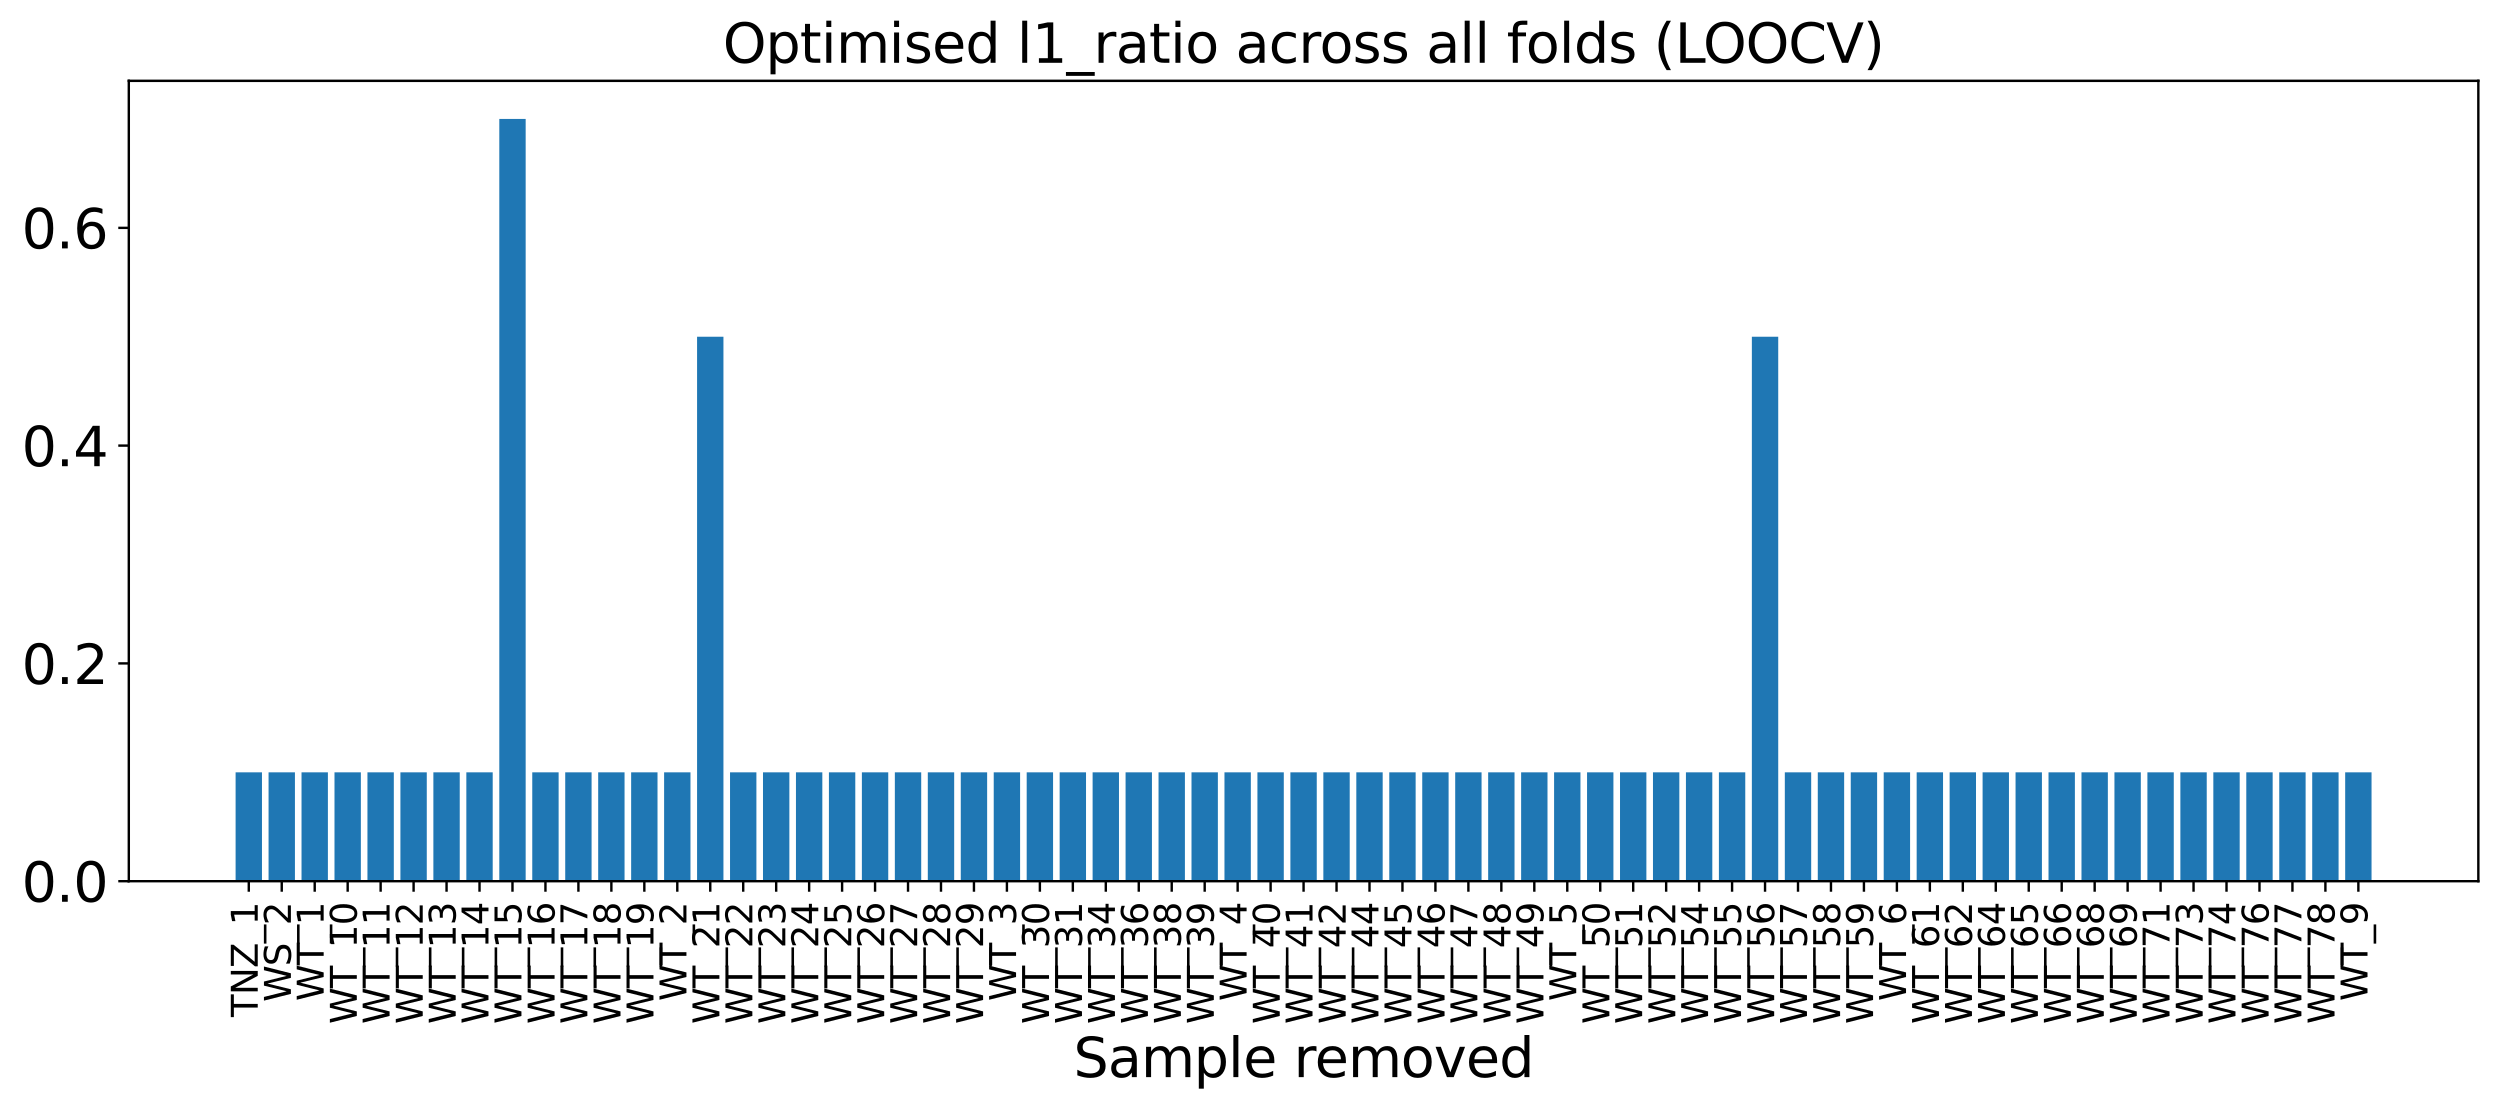 <?xml version="1.0" encoding="utf-8" standalone="no"?>
<!DOCTYPE svg PUBLIC "-//W3C//DTD SVG 1.1//EN"
  "http://www.w3.org/Graphics/SVG/1.1/DTD/svg11.dtd">
<svg xmlns:xlink="http://www.w3.org/1999/xlink" width="831.226pt" height="369.074pt" viewBox="0 0 831.226 369.074" xmlns="http://www.w3.org/2000/svg" version="1.1">
 <defs>
  <style type="text/css">*{stroke-linejoin: round; stroke-linecap: butt}</style>
 </defs>
 <g id="figure_1">
  <g id="patch_1">
   <path d="M 0 369.074 
L 831.226 369.074 
L 831.226 -0 
L 0 -0 
z
" style="fill: #ffffff"/>
  </g>
  <g id="axes_1">
   <g id="patch_2">
    <path d="M 42.826 292.989 
L 824.026 292.989 
L 824.026 26.877 
L 42.826 26.877 
z
" style="fill: #ffffff"/>
   </g>
   <g id="patch_3">
    <path d="M 78.335 292.989 
L 87.102 292.989 
L 87.102 256.783 
L 78.335 256.783 
z
" clip-path="url(#ped44023d3a)" style="fill: #1f77b4"/>
   </g>
   <g id="patch_4">
    <path d="M 89.294 292.989 
L 98.062 292.989 
L 98.062 256.783 
L 89.294 256.783 
z
" clip-path="url(#ped44023d3a)" style="fill: #1f77b4"/>
   </g>
   <g id="patch_5">
    <path d="M 100.254 292.989 
L 109.022 292.989 
L 109.022 256.783 
L 100.254 256.783 
z
" clip-path="url(#ped44023d3a)" style="fill: #1f77b4"/>
   </g>
   <g id="patch_6">
    <path d="M 111.214 292.989 
L 119.981 292.989 
L 119.981 256.783 
L 111.214 256.783 
z
" clip-path="url(#ped44023d3a)" style="fill: #1f77b4"/>
   </g>
   <g id="patch_7">
    <path d="M 122.173 292.989 
L 130.941 292.989 
L 130.941 256.783 
L 122.173 256.783 
z
" clip-path="url(#ped44023d3a)" style="fill: #1f77b4"/>
   </g>
   <g id="patch_8">
    <path d="M 133.133 292.989 
L 141.9 292.989 
L 141.9 256.783 
L 133.133 256.783 
z
" clip-path="url(#ped44023d3a)" style="fill: #1f77b4"/>
   </g>
   <g id="patch_9">
    <path d="M 144.092 292.989 
L 152.86 292.989 
L 152.86 256.783 
L 144.092 256.783 
z
" clip-path="url(#ped44023d3a)" style="fill: #1f77b4"/>
   </g>
   <g id="patch_10">
    <path d="M 155.052 292.989 
L 163.82 292.989 
L 163.82 256.783 
L 155.052 256.783 
z
" clip-path="url(#ped44023d3a)" style="fill: #1f77b4"/>
   </g>
   <g id="patch_11">
    <path d="M 166.011 292.989 
L 174.779 292.989 
L 174.779 39.549 
L 166.011 39.549 
z
" clip-path="url(#ped44023d3a)" style="fill: #1f77b4"/>
   </g>
   <g id="patch_12">
    <path d="M 176.971 292.989 
L 185.739 292.989 
L 185.739 256.783 
L 176.971 256.783 
z
" clip-path="url(#ped44023d3a)" style="fill: #1f77b4"/>
   </g>
   <g id="patch_13">
    <path d="M 187.931 292.989 
L 196.698 292.989 
L 196.698 256.783 
L 187.931 256.783 
z
" clip-path="url(#ped44023d3a)" style="fill: #1f77b4"/>
   </g>
   <g id="patch_14">
    <path d="M 198.89 292.989 
L 207.658 292.989 
L 207.658 256.783 
L 198.89 256.783 
z
" clip-path="url(#ped44023d3a)" style="fill: #1f77b4"/>
   </g>
   <g id="patch_15">
    <path d="M 209.85 292.989 
L 218.618 292.989 
L 218.618 256.783 
L 209.85 256.783 
z
" clip-path="url(#ped44023d3a)" style="fill: #1f77b4"/>
   </g>
   <g id="patch_16">
    <path d="M 220.809 292.989 
L 229.577 292.989 
L 229.577 256.783 
L 220.809 256.783 
z
" clip-path="url(#ped44023d3a)" style="fill: #1f77b4"/>
   </g>
   <g id="patch_17">
    <path d="M 231.769 292.989 
L 240.537 292.989 
L 240.537 111.961 
L 231.769 111.961 
z
" clip-path="url(#ped44023d3a)" style="fill: #1f77b4"/>
   </g>
   <g id="patch_18">
    <path d="M 242.729 292.989 
L 251.496 292.989 
L 251.496 256.783 
L 242.729 256.783 
z
" clip-path="url(#ped44023d3a)" style="fill: #1f77b4"/>
   </g>
   <g id="patch_19">
    <path d="M 253.688 292.989 
L 262.456 292.989 
L 262.456 256.783 
L 253.688 256.783 
z
" clip-path="url(#ped44023d3a)" style="fill: #1f77b4"/>
   </g>
   <g id="patch_20">
    <path d="M 264.648 292.989 
L 273.416 292.989 
L 273.416 256.783 
L 264.648 256.783 
z
" clip-path="url(#ped44023d3a)" style="fill: #1f77b4"/>
   </g>
   <g id="patch_21">
    <path d="M 275.607 292.989 
L 284.375 292.989 
L 284.375 256.783 
L 275.607 256.783 
z
" clip-path="url(#ped44023d3a)" style="fill: #1f77b4"/>
   </g>
   <g id="patch_22">
    <path d="M 286.567 292.989 
L 295.335 292.989 
L 295.335 256.783 
L 286.567 256.783 
z
" clip-path="url(#ped44023d3a)" style="fill: #1f77b4"/>
   </g>
   <g id="patch_23">
    <path d="M 297.527 292.989 
L 306.294 292.989 
L 306.294 256.783 
L 297.527 256.783 
z
" clip-path="url(#ped44023d3a)" style="fill: #1f77b4"/>
   </g>
   <g id="patch_24">
    <path d="M 308.486 292.989 
L 317.254 292.989 
L 317.254 256.783 
L 308.486 256.783 
z
" clip-path="url(#ped44023d3a)" style="fill: #1f77b4"/>
   </g>
   <g id="patch_25">
    <path d="M 319.446 292.989 
L 328.214 292.989 
L 328.214 256.783 
L 319.446 256.783 
z
" clip-path="url(#ped44023d3a)" style="fill: #1f77b4"/>
   </g>
   <g id="patch_26">
    <path d="M 330.405 292.989 
L 339.173 292.989 
L 339.173 256.783 
L 330.405 256.783 
z
" clip-path="url(#ped44023d3a)" style="fill: #1f77b4"/>
   </g>
   <g id="patch_27">
    <path d="M 341.365 292.989 
L 350.133 292.989 
L 350.133 256.783 
L 341.365 256.783 
z
" clip-path="url(#ped44023d3a)" style="fill: #1f77b4"/>
   </g>
   <g id="patch_28">
    <path d="M 352.325 292.989 
L 361.092 292.989 
L 361.092 256.783 
L 352.325 256.783 
z
" clip-path="url(#ped44023d3a)" style="fill: #1f77b4"/>
   </g>
   <g id="patch_29">
    <path d="M 363.284 292.989 
L 372.052 292.989 
L 372.052 256.783 
L 363.284 256.783 
z
" clip-path="url(#ped44023d3a)" style="fill: #1f77b4"/>
   </g>
   <g id="patch_30">
    <path d="M 374.244 292.989 
L 383.011 292.989 
L 383.011 256.783 
L 374.244 256.783 
z
" clip-path="url(#ped44023d3a)" style="fill: #1f77b4"/>
   </g>
   <g id="patch_31">
    <path d="M 385.203 292.989 
L 393.971 292.989 
L 393.971 256.783 
L 385.203 256.783 
z
" clip-path="url(#ped44023d3a)" style="fill: #1f77b4"/>
   </g>
   <g id="patch_32">
    <path d="M 396.163 292.989 
L 404.931 292.989 
L 404.931 256.783 
L 396.163 256.783 
z
" clip-path="url(#ped44023d3a)" style="fill: #1f77b4"/>
   </g>
   <g id="patch_33">
    <path d="M 407.123 292.989 
L 415.89 292.989 
L 415.89 256.783 
L 407.123 256.783 
z
" clip-path="url(#ped44023d3a)" style="fill: #1f77b4"/>
   </g>
   <g id="patch_34">
    <path d="M 418.082 292.989 
L 426.85 292.989 
L 426.85 256.783 
L 418.082 256.783 
z
" clip-path="url(#ped44023d3a)" style="fill: #1f77b4"/>
   </g>
   <g id="patch_35">
    <path d="M 429.042 292.989 
L 437.809 292.989 
L 437.809 256.783 
L 429.042 256.783 
z
" clip-path="url(#ped44023d3a)" style="fill: #1f77b4"/>
   </g>
   <g id="patch_36">
    <path d="M 440.001 292.989 
L 448.769 292.989 
L 448.769 256.783 
L 440.001 256.783 
z
" clip-path="url(#ped44023d3a)" style="fill: #1f77b4"/>
   </g>
   <g id="patch_37">
    <path d="M 450.961 292.989 
L 459.729 292.989 
L 459.729 256.783 
L 450.961 256.783 
z
" clip-path="url(#ped44023d3a)" style="fill: #1f77b4"/>
   </g>
   <g id="patch_38">
    <path d="M 461.921 292.989 
L 470.688 292.989 
L 470.688 256.783 
L 461.921 256.783 
z
" clip-path="url(#ped44023d3a)" style="fill: #1f77b4"/>
   </g>
   <g id="patch_39">
    <path d="M 472.88 292.989 
L 481.648 292.989 
L 481.648 256.783 
L 472.88 256.783 
z
" clip-path="url(#ped44023d3a)" style="fill: #1f77b4"/>
   </g>
   <g id="patch_40">
    <path d="M 483.84 292.989 
L 492.607 292.989 
L 492.607 256.783 
L 483.84 256.783 
z
" clip-path="url(#ped44023d3a)" style="fill: #1f77b4"/>
   </g>
   <g id="patch_41">
    <path d="M 494.799 292.989 
L 503.567 292.989 
L 503.567 256.783 
L 494.799 256.783 
z
" clip-path="url(#ped44023d3a)" style="fill: #1f77b4"/>
   </g>
   <g id="patch_42">
    <path d="M 505.759 292.989 
L 514.527 292.989 
L 514.527 256.783 
L 505.759 256.783 
z
" clip-path="url(#ped44023d3a)" style="fill: #1f77b4"/>
   </g>
   <g id="patch_43">
    <path d="M 516.719 292.989 
L 525.486 292.989 
L 525.486 256.783 
L 516.719 256.783 
z
" clip-path="url(#ped44023d3a)" style="fill: #1f77b4"/>
   </g>
   <g id="patch_44">
    <path d="M 527.678 292.989 
L 536.446 292.989 
L 536.446 256.783 
L 527.678 256.783 
z
" clip-path="url(#ped44023d3a)" style="fill: #1f77b4"/>
   </g>
   <g id="patch_45">
    <path d="M 538.638 292.989 
L 547.405 292.989 
L 547.405 256.783 
L 538.638 256.783 
z
" clip-path="url(#ped44023d3a)" style="fill: #1f77b4"/>
   </g>
   <g id="patch_46">
    <path d="M 549.597 292.989 
L 558.365 292.989 
L 558.365 256.783 
L 549.597 256.783 
z
" clip-path="url(#ped44023d3a)" style="fill: #1f77b4"/>
   </g>
   <g id="patch_47">
    <path d="M 560.557 292.989 
L 569.325 292.989 
L 569.325 256.783 
L 560.557 256.783 
z
" clip-path="url(#ped44023d3a)" style="fill: #1f77b4"/>
   </g>
   <g id="patch_48">
    <path d="M 571.517 292.989 
L 580.284 292.989 
L 580.284 256.783 
L 571.517 256.783 
z
" clip-path="url(#ped44023d3a)" style="fill: #1f77b4"/>
   </g>
   <g id="patch_49">
    <path d="M 582.476 292.989 
L 591.244 292.989 
L 591.244 111.961 
L 582.476 111.961 
z
" clip-path="url(#ped44023d3a)" style="fill: #1f77b4"/>
   </g>
   <g id="patch_50">
    <path d="M 593.436 292.989 
L 602.203 292.989 
L 602.203 256.783 
L 593.436 256.783 
z
" clip-path="url(#ped44023d3a)" style="fill: #1f77b4"/>
   </g>
   <g id="patch_51">
    <path d="M 604.395 292.989 
L 613.163 292.989 
L 613.163 256.783 
L 604.395 256.783 
z
" clip-path="url(#ped44023d3a)" style="fill: #1f77b4"/>
   </g>
   <g id="patch_52">
    <path d="M 615.355 292.989 
L 624.123 292.989 
L 624.123 256.783 
L 615.355 256.783 
z
" clip-path="url(#ped44023d3a)" style="fill: #1f77b4"/>
   </g>
   <g id="patch_53">
    <path d="M 626.315 292.989 
L 635.082 292.989 
L 635.082 256.783 
L 626.315 256.783 
z
" clip-path="url(#ped44023d3a)" style="fill: #1f77b4"/>
   </g>
   <g id="patch_54">
    <path d="M 637.274 292.989 
L 646.042 292.989 
L 646.042 256.783 
L 637.274 256.783 
z
" clip-path="url(#ped44023d3a)" style="fill: #1f77b4"/>
   </g>
   <g id="patch_55">
    <path d="M 648.234 292.989 
L 657.001 292.989 
L 657.001 256.783 
L 648.234 256.783 
z
" clip-path="url(#ped44023d3a)" style="fill: #1f77b4"/>
   </g>
   <g id="patch_56">
    <path d="M 659.193 292.989 
L 667.961 292.989 
L 667.961 256.783 
L 659.193 256.783 
z
" clip-path="url(#ped44023d3a)" style="fill: #1f77b4"/>
   </g>
   <g id="patch_57">
    <path d="M 670.153 292.989 
L 678.921 292.989 
L 678.921 256.783 
L 670.153 256.783 
z
" clip-path="url(#ped44023d3a)" style="fill: #1f77b4"/>
   </g>
   <g id="patch_58">
    <path d="M 681.112 292.989 
L 689.88 292.989 
L 689.88 256.783 
L 681.112 256.783 
z
" clip-path="url(#ped44023d3a)" style="fill: #1f77b4"/>
   </g>
   <g id="patch_59">
    <path d="M 692.072 292.989 
L 700.84 292.989 
L 700.84 256.783 
L 692.072 256.783 
z
" clip-path="url(#ped44023d3a)" style="fill: #1f77b4"/>
   </g>
   <g id="patch_60">
    <path d="M 703.032 292.989 
L 711.799 292.989 
L 711.799 256.783 
L 703.032 256.783 
z
" clip-path="url(#ped44023d3a)" style="fill: #1f77b4"/>
   </g>
   <g id="patch_61">
    <path d="M 713.991 292.989 
L 722.759 292.989 
L 722.759 256.783 
L 713.991 256.783 
z
" clip-path="url(#ped44023d3a)" style="fill: #1f77b4"/>
   </g>
   <g id="patch_62">
    <path d="M 724.951 292.989 
L 733.719 292.989 
L 733.719 256.783 
L 724.951 256.783 
z
" clip-path="url(#ped44023d3a)" style="fill: #1f77b4"/>
   </g>
   <g id="patch_63">
    <path d="M 735.91 292.989 
L 744.678 292.989 
L 744.678 256.783 
L 735.91 256.783 
z
" clip-path="url(#ped44023d3a)" style="fill: #1f77b4"/>
   </g>
   <g id="patch_64">
    <path d="M 746.87 292.989 
L 755.638 292.989 
L 755.638 256.783 
L 746.87 256.783 
z
" clip-path="url(#ped44023d3a)" style="fill: #1f77b4"/>
   </g>
   <g id="patch_65">
    <path d="M 757.83 292.989 
L 766.597 292.989 
L 766.597 256.783 
L 757.83 256.783 
z
" clip-path="url(#ped44023d3a)" style="fill: #1f77b4"/>
   </g>
   <g id="patch_66">
    <path d="M 768.789 292.989 
L 777.557 292.989 
L 777.557 256.783 
L 768.789 256.783 
z
" clip-path="url(#ped44023d3a)" style="fill: #1f77b4"/>
   </g>
   <g id="patch_67">
    <path d="M 779.749 292.989 
L 788.517 292.989 
L 788.517 256.783 
L 779.749 256.783 
z
" clip-path="url(#ped44023d3a)" style="fill: #1f77b4"/>
   </g>
   <g id="matplotlib.axis_1">
    <g id="xtick_1">
     <g id="line2d_1">
      <defs>
       <path id="ma4a0d7ea3a" d="M 0 0 
L 0 3.5 
" style="stroke: #000000; stroke-width: 0.8"/>
      </defs>
      <g>
       <use xlink:href="#ma4a0d7ea3a" x="82.719" y="292.989" style="stroke: #000000; stroke-width: 0.8"/>
      </g>
     </g>
     <g id="text_1">
      <!-- TNZ_1 -->
      <g transform="translate(85.696 338.151)rotate(-90)scale(0.12 -0.12)">
       <defs>
        <path id="DejaVuSans-54" d="M -19 4666 
L 3928 4666 
L 3928 4134 
L 2272 4134 
L 2272 0 
L 1638 0 
L 1638 4134 
L -19 4134 
L -19 4666 
z
" transform="scale(0.016)"/>
        <path id="DejaVuSans-4e" d="M 628 4666 
L 1478 4666 
L 3547 763 
L 3547 4666 
L 4159 4666 
L 4159 0 
L 3309 0 
L 1241 3903 
L 1241 0 
L 628 0 
L 628 4666 
z
" transform="scale(0.016)"/>
        <path id="DejaVuSans-5a" d="M 359 4666 
L 4025 4666 
L 4025 4184 
L 1075 531 
L 4097 531 
L 4097 0 
L 288 0 
L 288 481 
L 3238 4134 
L 359 4134 
L 359 4666 
z
" transform="scale(0.016)"/>
        <path id="DejaVuSans-5f" d="M 3263 -1063 
L 3263 -1509 
L -63 -1509 
L -63 -1063 
L 3263 -1063 
z
" transform="scale(0.016)"/>
        <path id="DejaVuSans-31" d="M 794 531 
L 1825 531 
L 1825 4091 
L 703 3866 
L 703 4441 
L 1819 4666 
L 2450 4666 
L 2450 531 
L 3481 531 
L 3481 0 
L 794 0 
L 794 531 
z
" transform="scale(0.016)"/>
       </defs>
       <use xlink:href="#DejaVuSans-54"/>
       <use xlink:href="#DejaVuSans-4e" x="61.084"/>
       <use xlink:href="#DejaVuSans-5a" x="135.889"/>
       <use xlink:href="#DejaVuSans-5f" x="204.395"/>
       <use xlink:href="#DejaVuSans-31" x="254.395"/>
      </g>
     </g>
    </g>
    <g id="xtick_2">
     <g id="line2d_2">
      <g>
       <use xlink:href="#ma4a0d7ea3a" x="93.678" y="292.989" style="stroke: #000000; stroke-width: 0.8"/>
      </g>
     </g>
     <g id="text_2">
      <!-- WS_2 -->
      <g transform="translate(96.717 333.107)rotate(-90)scale(0.12 -0.12)">
       <defs>
        <path id="DejaVuSans-57" d="M 213 4666 
L 850 4666 
L 1831 722 
L 2809 4666 
L 3519 4666 
L 4500 722 
L 5478 4666 
L 6119 4666 
L 4947 0 
L 4153 0 
L 3169 4050 
L 2175 0 
L 1381 0 
L 213 4666 
z
" transform="scale(0.016)"/>
        <path id="DejaVuSans-53" d="M 3425 4513 
L 3425 3897 
Q 3066 4069 2747 4153 
Q 2428 4238 2131 4238 
Q 1616 4238 1336 4038 
Q 1056 3838 1056 3469 
Q 1056 3159 1242 3001 
Q 1428 2844 1947 2747 
L 2328 2669 
Q 3034 2534 3370 2195 
Q 3706 1856 3706 1288 
Q 3706 609 3251 259 
Q 2797 -91 1919 -91 
Q 1588 -91 1214 -16 
Q 841 59 441 206 
L 441 856 
Q 825 641 1194 531 
Q 1563 422 1919 422 
Q 2459 422 2753 634 
Q 3047 847 3047 1241 
Q 3047 1584 2836 1778 
Q 2625 1972 2144 2069 
L 1759 2144 
Q 1053 2284 737 2584 
Q 422 2884 422 3419 
Q 422 4038 858 4394 
Q 1294 4750 2059 4750 
Q 2388 4750 2728 4690 
Q 3069 4631 3425 4513 
z
" transform="scale(0.016)"/>
        <path id="DejaVuSans-32" d="M 1228 531 
L 3431 531 
L 3431 0 
L 469 0 
L 469 531 
Q 828 903 1448 1529 
Q 2069 2156 2228 2338 
Q 2531 2678 2651 2914 
Q 2772 3150 2772 3378 
Q 2772 3750 2511 3984 
Q 2250 4219 1831 4219 
Q 1534 4219 1204 4116 
Q 875 4013 500 3803 
L 500 4441 
Q 881 4594 1212 4672 
Q 1544 4750 1819 4750 
Q 2544 4750 2975 4387 
Q 3406 4025 3406 3419 
Q 3406 3131 3298 2873 
Q 3191 2616 2906 2266 
Q 2828 2175 2409 1742 
Q 1991 1309 1228 531 
z
" transform="scale(0.016)"/>
       </defs>
       <use xlink:href="#DejaVuSans-57"/>
       <use xlink:href="#DejaVuSans-53" x="98.877"/>
       <use xlink:href="#DejaVuSans-5f" x="162.354"/>
       <use xlink:href="#DejaVuSans-32" x="212.354"/>
      </g>
     </g>
    </g>
    <g id="xtick_3">
     <g id="line2d_3">
      <g>
       <use xlink:href="#ma4a0d7ea3a" x="104.638" y="292.989" style="stroke: #000000; stroke-width: 0.8"/>
      </g>
     </g>
     <g id="text_3">
      <!-- WT_1 -->
      <g transform="translate(107.615 332.819)rotate(-90)scale(0.12 -0.12)">
       <use xlink:href="#DejaVuSans-57"/>
       <use xlink:href="#DejaVuSans-54" x="98.877"/>
       <use xlink:href="#DejaVuSans-5f" x="159.961"/>
       <use xlink:href="#DejaVuSans-31" x="209.961"/>
      </g>
     </g>
    </g>
    <g id="xtick_4">
     <g id="line2d_4">
      <g>
       <use xlink:href="#ma4a0d7ea3a" x="115.597" y="292.989" style="stroke: #000000; stroke-width: 0.8"/>
      </g>
     </g>
     <g id="text_4">
      <!-- WT_10 -->
      <g transform="translate(118.636 340.454)rotate(-90)scale(0.12 -0.12)">
       <defs>
        <path id="DejaVuSans-30" d="M 2034 4250 
Q 1547 4250 1301 3770 
Q 1056 3291 1056 2328 
Q 1056 1369 1301 889 
Q 1547 409 2034 409 
Q 2525 409 2770 889 
Q 3016 1369 3016 2328 
Q 3016 3291 2770 3770 
Q 2525 4250 2034 4250 
z
M 2034 4750 
Q 2819 4750 3233 4129 
Q 3647 3509 3647 2328 
Q 3647 1150 3233 529 
Q 2819 -91 2034 -91 
Q 1250 -91 836 529 
Q 422 1150 422 2328 
Q 422 3509 836 4129 
Q 1250 4750 2034 4750 
z
" transform="scale(0.016)"/>
       </defs>
       <use xlink:href="#DejaVuSans-57"/>
       <use xlink:href="#DejaVuSans-54" x="98.877"/>
       <use xlink:href="#DejaVuSans-5f" x="159.961"/>
       <use xlink:href="#DejaVuSans-31" x="209.961"/>
       <use xlink:href="#DejaVuSans-30" x="273.584"/>
      </g>
     </g>
    </g>
    <g id="xtick_5">
     <g id="line2d_5">
      <g>
       <use xlink:href="#ma4a0d7ea3a" x="126.557" y="292.989" style="stroke: #000000; stroke-width: 0.8"/>
      </g>
     </g>
     <g id="text_5">
      <!-- WT_11 -->
      <g transform="translate(129.534 340.454)rotate(-90)scale(0.12 -0.12)">
       <use xlink:href="#DejaVuSans-57"/>
       <use xlink:href="#DejaVuSans-54" x="98.877"/>
       <use xlink:href="#DejaVuSans-5f" x="159.961"/>
       <use xlink:href="#DejaVuSans-31" x="209.961"/>
       <use xlink:href="#DejaVuSans-31" x="273.584"/>
      </g>
     </g>
    </g>
    <g id="xtick_6">
     <g id="line2d_6">
      <g>
       <use xlink:href="#ma4a0d7ea3a" x="137.517" y="292.989" style="stroke: #000000; stroke-width: 0.8"/>
      </g>
     </g>
     <g id="text_6">
      <!-- WT_12 -->
      <g transform="translate(140.555 340.454)rotate(-90)scale(0.12 -0.12)">
       <use xlink:href="#DejaVuSans-57"/>
       <use xlink:href="#DejaVuSans-54" x="98.877"/>
       <use xlink:href="#DejaVuSans-5f" x="159.961"/>
       <use xlink:href="#DejaVuSans-31" x="209.961"/>
       <use xlink:href="#DejaVuSans-32" x="273.584"/>
      </g>
     </g>
    </g>
    <g id="xtick_7">
     <g id="line2d_7">
      <g>
       <use xlink:href="#ma4a0d7ea3a" x="148.476" y="292.989" style="stroke: #000000; stroke-width: 0.8"/>
      </g>
     </g>
     <g id="text_7">
      <!-- WT_13 -->
      <g transform="translate(151.515 340.454)rotate(-90)scale(0.12 -0.12)">
       <defs>
        <path id="DejaVuSans-33" d="M 2597 2516 
Q 3050 2419 3304 2112 
Q 3559 1806 3559 1356 
Q 3559 666 3084 287 
Q 2609 -91 1734 -91 
Q 1441 -91 1130 -33 
Q 819 25 488 141 
L 488 750 
Q 750 597 1062 519 
Q 1375 441 1716 441 
Q 2309 441 2620 675 
Q 2931 909 2931 1356 
Q 2931 1769 2642 2001 
Q 2353 2234 1838 2234 
L 1294 2234 
L 1294 2753 
L 1863 2753 
Q 2328 2753 2575 2939 
Q 2822 3125 2822 3475 
Q 2822 3834 2567 4026 
Q 2313 4219 1838 4219 
Q 1578 4219 1281 4162 
Q 984 4106 628 3988 
L 628 4550 
Q 988 4650 1302 4700 
Q 1616 4750 1894 4750 
Q 2613 4750 3031 4423 
Q 3450 4097 3450 3541 
Q 3450 3153 3228 2886 
Q 3006 2619 2597 2516 
z
" transform="scale(0.016)"/>
       </defs>
       <use xlink:href="#DejaVuSans-57"/>
       <use xlink:href="#DejaVuSans-54" x="98.877"/>
       <use xlink:href="#DejaVuSans-5f" x="159.961"/>
       <use xlink:href="#DejaVuSans-31" x="209.961"/>
       <use xlink:href="#DejaVuSans-33" x="273.584"/>
      </g>
     </g>
    </g>
    <g id="xtick_8">
     <g id="line2d_8">
      <g>
       <use xlink:href="#ma4a0d7ea3a" x="159.436" y="292.989" style="stroke: #000000; stroke-width: 0.8"/>
      </g>
     </g>
     <g id="text_8">
      <!-- WT_14 -->
      <g transform="translate(162.413 340.454)rotate(-90)scale(0.12 -0.12)">
       <defs>
        <path id="DejaVuSans-34" d="M 2419 4116 
L 825 1625 
L 2419 1625 
L 2419 4116 
z
M 2253 4666 
L 3047 4666 
L 3047 1625 
L 3713 1625 
L 3713 1100 
L 3047 1100 
L 3047 0 
L 2419 0 
L 2419 1100 
L 313 1100 
L 313 1709 
L 2253 4666 
z
" transform="scale(0.016)"/>
       </defs>
       <use xlink:href="#DejaVuSans-57"/>
       <use xlink:href="#DejaVuSans-54" x="98.877"/>
       <use xlink:href="#DejaVuSans-5f" x="159.961"/>
       <use xlink:href="#DejaVuSans-31" x="209.961"/>
       <use xlink:href="#DejaVuSans-34" x="273.584"/>
      </g>
     </g>
    </g>
    <g id="xtick_9">
     <g id="line2d_9">
      <g>
       <use xlink:href="#ma4a0d7ea3a" x="170.395" y="292.989" style="stroke: #000000; stroke-width: 0.8"/>
      </g>
     </g>
     <g id="text_9">
      <!-- WT_15 -->
      <g transform="translate(173.373 340.454)rotate(-90)scale(0.12 -0.12)">
       <defs>
        <path id="DejaVuSans-35" d="M 691 4666 
L 3169 4666 
L 3169 4134 
L 1269 4134 
L 1269 2991 
Q 1406 3038 1543 3061 
Q 1681 3084 1819 3084 
Q 2600 3084 3056 2656 
Q 3513 2228 3513 1497 
Q 3513 744 3044 326 
Q 2575 -91 1722 -91 
Q 1428 -91 1123 -41 
Q 819 9 494 109 
L 494 744 
Q 775 591 1075 516 
Q 1375 441 1709 441 
Q 2250 441 2565 725 
Q 2881 1009 2881 1497 
Q 2881 1984 2565 2268 
Q 2250 2553 1709 2553 
Q 1456 2553 1204 2497 
Q 953 2441 691 2322 
L 691 4666 
z
" transform="scale(0.016)"/>
       </defs>
       <use xlink:href="#DejaVuSans-57"/>
       <use xlink:href="#DejaVuSans-54" x="98.877"/>
       <use xlink:href="#DejaVuSans-5f" x="159.961"/>
       <use xlink:href="#DejaVuSans-31" x="209.961"/>
       <use xlink:href="#DejaVuSans-35" x="273.584"/>
      </g>
     </g>
    </g>
    <g id="xtick_10">
     <g id="line2d_10">
      <g>
       <use xlink:href="#ma4a0d7ea3a" x="181.355" y="292.989" style="stroke: #000000; stroke-width: 0.8"/>
      </g>
     </g>
     <g id="text_10">
      <!-- WT_16 -->
      <g transform="translate(184.393 340.454)rotate(-90)scale(0.12 -0.12)">
       <defs>
        <path id="DejaVuSans-36" d="M 2113 2584 
Q 1688 2584 1439 2293 
Q 1191 2003 1191 1497 
Q 1191 994 1439 701 
Q 1688 409 2113 409 
Q 2538 409 2786 701 
Q 3034 994 3034 1497 
Q 3034 2003 2786 2293 
Q 2538 2584 2113 2584 
z
M 3366 4563 
L 3366 3988 
Q 3128 4100 2886 4159 
Q 2644 4219 2406 4219 
Q 1781 4219 1451 3797 
Q 1122 3375 1075 2522 
Q 1259 2794 1537 2939 
Q 1816 3084 2150 3084 
Q 2853 3084 3261 2657 
Q 3669 2231 3669 1497 
Q 3669 778 3244 343 
Q 2819 -91 2113 -91 
Q 1303 -91 875 529 
Q 447 1150 447 2328 
Q 447 3434 972 4092 
Q 1497 4750 2381 4750 
Q 2619 4750 2861 4703 
Q 3103 4656 3366 4563 
z
" transform="scale(0.016)"/>
       </defs>
       <use xlink:href="#DejaVuSans-57"/>
       <use xlink:href="#DejaVuSans-54" x="98.877"/>
       <use xlink:href="#DejaVuSans-5f" x="159.961"/>
       <use xlink:href="#DejaVuSans-31" x="209.961"/>
       <use xlink:href="#DejaVuSans-36" x="273.584"/>
      </g>
     </g>
    </g>
    <g id="xtick_11">
     <g id="line2d_11">
      <g>
       <use xlink:href="#ma4a0d7ea3a" x="192.315" y="292.989" style="stroke: #000000; stroke-width: 0.8"/>
      </g>
     </g>
     <g id="text_11">
      <!-- WT_17 -->
      <g transform="translate(195.292 340.454)rotate(-90)scale(0.12 -0.12)">
       <defs>
        <path id="DejaVuSans-37" d="M 525 4666 
L 3525 4666 
L 3525 4397 
L 1831 0 
L 1172 0 
L 2766 4134 
L 525 4134 
L 525 4666 
z
" transform="scale(0.016)"/>
       </defs>
       <use xlink:href="#DejaVuSans-57"/>
       <use xlink:href="#DejaVuSans-54" x="98.877"/>
       <use xlink:href="#DejaVuSans-5f" x="159.961"/>
       <use xlink:href="#DejaVuSans-31" x="209.961"/>
       <use xlink:href="#DejaVuSans-37" x="273.584"/>
      </g>
     </g>
    </g>
    <g id="xtick_12">
     <g id="line2d_12">
      <g>
       <use xlink:href="#ma4a0d7ea3a" x="203.274" y="292.989" style="stroke: #000000; stroke-width: 0.8"/>
      </g>
     </g>
     <g id="text_12">
      <!-- WT_18 -->
      <g transform="translate(206.313 340.454)rotate(-90)scale(0.12 -0.12)">
       <defs>
        <path id="DejaVuSans-38" d="M 2034 2216 
Q 1584 2216 1326 1975 
Q 1069 1734 1069 1313 
Q 1069 891 1326 650 
Q 1584 409 2034 409 
Q 2484 409 2743 651 
Q 3003 894 3003 1313 
Q 3003 1734 2745 1975 
Q 2488 2216 2034 2216 
z
M 1403 2484 
Q 997 2584 770 2862 
Q 544 3141 544 3541 
Q 544 4100 942 4425 
Q 1341 4750 2034 4750 
Q 2731 4750 3128 4425 
Q 3525 4100 3525 3541 
Q 3525 3141 3298 2862 
Q 3072 2584 2669 2484 
Q 3125 2378 3379 2068 
Q 3634 1759 3634 1313 
Q 3634 634 3220 271 
Q 2806 -91 2034 -91 
Q 1263 -91 848 271 
Q 434 634 434 1313 
Q 434 1759 690 2068 
Q 947 2378 1403 2484 
z
M 1172 3481 
Q 1172 3119 1398 2916 
Q 1625 2713 2034 2713 
Q 2441 2713 2670 2916 
Q 2900 3119 2900 3481 
Q 2900 3844 2670 4047 
Q 2441 4250 2034 4250 
Q 1625 4250 1398 4047 
Q 1172 3844 1172 3481 
z
" transform="scale(0.016)"/>
       </defs>
       <use xlink:href="#DejaVuSans-57"/>
       <use xlink:href="#DejaVuSans-54" x="98.877"/>
       <use xlink:href="#DejaVuSans-5f" x="159.961"/>
       <use xlink:href="#DejaVuSans-31" x="209.961"/>
       <use xlink:href="#DejaVuSans-38" x="273.584"/>
      </g>
     </g>
    </g>
    <g id="xtick_13">
     <g id="line2d_13">
      <g>
       <use xlink:href="#ma4a0d7ea3a" x="214.234" y="292.989" style="stroke: #000000; stroke-width: 0.8"/>
      </g>
     </g>
     <g id="text_13">
      <!-- WT_19 -->
      <g transform="translate(217.272 340.454)rotate(-90)scale(0.12 -0.12)">
       <defs>
        <path id="DejaVuSans-39" d="M 703 97 
L 703 672 
Q 941 559 1184 500 
Q 1428 441 1663 441 
Q 2288 441 2617 861 
Q 2947 1281 2994 2138 
Q 2813 1869 2534 1725 
Q 2256 1581 1919 1581 
Q 1219 1581 811 2004 
Q 403 2428 403 3163 
Q 403 3881 828 4315 
Q 1253 4750 1959 4750 
Q 2769 4750 3195 4129 
Q 3622 3509 3622 2328 
Q 3622 1225 3098 567 
Q 2575 -91 1691 -91 
Q 1453 -91 1209 -44 
Q 966 3 703 97 
z
M 1959 2075 
Q 2384 2075 2632 2365 
Q 2881 2656 2881 3163 
Q 2881 3666 2632 3958 
Q 2384 4250 1959 4250 
Q 1534 4250 1286 3958 
Q 1038 3666 1038 3163 
Q 1038 2656 1286 2365 
Q 1534 2075 1959 2075 
z
" transform="scale(0.016)"/>
       </defs>
       <use xlink:href="#DejaVuSans-57"/>
       <use xlink:href="#DejaVuSans-54" x="98.877"/>
       <use xlink:href="#DejaVuSans-5f" x="159.961"/>
       <use xlink:href="#DejaVuSans-31" x="209.961"/>
       <use xlink:href="#DejaVuSans-39" x="273.584"/>
      </g>
     </g>
    </g>
    <g id="xtick_14">
     <g id="line2d_14">
      <g>
       <use xlink:href="#ma4a0d7ea3a" x="225.193" y="292.989" style="stroke: #000000; stroke-width: 0.8"/>
      </g>
     </g>
     <g id="text_14">
      <!-- WT_2 -->
      <g transform="translate(228.232 332.819)rotate(-90)scale(0.12 -0.12)">
       <use xlink:href="#DejaVuSans-57"/>
       <use xlink:href="#DejaVuSans-54" x="98.877"/>
       <use xlink:href="#DejaVuSans-5f" x="159.961"/>
       <use xlink:href="#DejaVuSans-32" x="209.961"/>
      </g>
     </g>
    </g>
    <g id="xtick_15">
     <g id="line2d_15">
      <g>
       <use xlink:href="#ma4a0d7ea3a" x="236.153" y="292.989" style="stroke: #000000; stroke-width: 0.8"/>
      </g>
     </g>
     <g id="text_15">
      <!-- WT_21 -->
      <g transform="translate(239.191 340.454)rotate(-90)scale(0.12 -0.12)">
       <use xlink:href="#DejaVuSans-57"/>
       <use xlink:href="#DejaVuSans-54" x="98.877"/>
       <use xlink:href="#DejaVuSans-5f" x="159.961"/>
       <use xlink:href="#DejaVuSans-32" x="209.961"/>
       <use xlink:href="#DejaVuSans-31" x="273.584"/>
      </g>
     </g>
    </g>
    <g id="xtick_16">
     <g id="line2d_16">
      <g>
       <use xlink:href="#ma4a0d7ea3a" x="247.112" y="292.989" style="stroke: #000000; stroke-width: 0.8"/>
      </g>
     </g>
     <g id="text_16">
      <!-- WT_22 -->
      <g transform="translate(250.151 340.454)rotate(-90)scale(0.12 -0.12)">
       <use xlink:href="#DejaVuSans-57"/>
       <use xlink:href="#DejaVuSans-54" x="98.877"/>
       <use xlink:href="#DejaVuSans-5f" x="159.961"/>
       <use xlink:href="#DejaVuSans-32" x="209.961"/>
       <use xlink:href="#DejaVuSans-32" x="273.584"/>
      </g>
     </g>
    </g>
    <g id="xtick_17">
     <g id="line2d_17">
      <g>
       <use xlink:href="#ma4a0d7ea3a" x="258.072" y="292.989" style="stroke: #000000; stroke-width: 0.8"/>
      </g>
     </g>
     <g id="text_17">
      <!-- WT_23 -->
      <g transform="translate(261.111 340.454)rotate(-90)scale(0.12 -0.12)">
       <use xlink:href="#DejaVuSans-57"/>
       <use xlink:href="#DejaVuSans-54" x="98.877"/>
       <use xlink:href="#DejaVuSans-5f" x="159.961"/>
       <use xlink:href="#DejaVuSans-32" x="209.961"/>
       <use xlink:href="#DejaVuSans-33" x="273.584"/>
      </g>
     </g>
    </g>
    <g id="xtick_18">
     <g id="line2d_18">
      <g>
       <use xlink:href="#ma4a0d7ea3a" x="269.032" y="292.989" style="stroke: #000000; stroke-width: 0.8"/>
      </g>
     </g>
     <g id="text_18">
      <!-- WT_24 -->
      <g transform="translate(272.07 340.454)rotate(-90)scale(0.12 -0.12)">
       <use xlink:href="#DejaVuSans-57"/>
       <use xlink:href="#DejaVuSans-54" x="98.877"/>
       <use xlink:href="#DejaVuSans-5f" x="159.961"/>
       <use xlink:href="#DejaVuSans-32" x="209.961"/>
       <use xlink:href="#DejaVuSans-34" x="273.584"/>
      </g>
     </g>
    </g>
    <g id="xtick_19">
     <g id="line2d_19">
      <g>
       <use xlink:href="#ma4a0d7ea3a" x="279.991" y="292.989" style="stroke: #000000; stroke-width: 0.8"/>
      </g>
     </g>
     <g id="text_19">
      <!-- WT_25 -->
      <g transform="translate(283.03 340.454)rotate(-90)scale(0.12 -0.12)">
       <use xlink:href="#DejaVuSans-57"/>
       <use xlink:href="#DejaVuSans-54" x="98.877"/>
       <use xlink:href="#DejaVuSans-5f" x="159.961"/>
       <use xlink:href="#DejaVuSans-32" x="209.961"/>
       <use xlink:href="#DejaVuSans-35" x="273.584"/>
      </g>
     </g>
    </g>
    <g id="xtick_20">
     <g id="line2d_20">
      <g>
       <use xlink:href="#ma4a0d7ea3a" x="290.951" y="292.989" style="stroke: #000000; stroke-width: 0.8"/>
      </g>
     </g>
     <g id="text_20">
      <!-- WT_26 -->
      <g transform="translate(293.989 340.454)rotate(-90)scale(0.12 -0.12)">
       <use xlink:href="#DejaVuSans-57"/>
       <use xlink:href="#DejaVuSans-54" x="98.877"/>
       <use xlink:href="#DejaVuSans-5f" x="159.961"/>
       <use xlink:href="#DejaVuSans-32" x="209.961"/>
       <use xlink:href="#DejaVuSans-36" x="273.584"/>
      </g>
     </g>
    </g>
    <g id="xtick_21">
     <g id="line2d_21">
      <g>
       <use xlink:href="#ma4a0d7ea3a" x="301.91" y="292.989" style="stroke: #000000; stroke-width: 0.8"/>
      </g>
     </g>
     <g id="text_21">
      <!-- WT_27 -->
      <g transform="translate(304.949 340.454)rotate(-90)scale(0.12 -0.12)">
       <use xlink:href="#DejaVuSans-57"/>
       <use xlink:href="#DejaVuSans-54" x="98.877"/>
       <use xlink:href="#DejaVuSans-5f" x="159.961"/>
       <use xlink:href="#DejaVuSans-32" x="209.961"/>
       <use xlink:href="#DejaVuSans-37" x="273.584"/>
      </g>
     </g>
    </g>
    <g id="xtick_22">
     <g id="line2d_22">
      <g>
       <use xlink:href="#ma4a0d7ea3a" x="312.87" y="292.989" style="stroke: #000000; stroke-width: 0.8"/>
      </g>
     </g>
     <g id="text_22">
      <!-- WT_28 -->
      <g transform="translate(315.909 340.454)rotate(-90)scale(0.12 -0.12)">
       <use xlink:href="#DejaVuSans-57"/>
       <use xlink:href="#DejaVuSans-54" x="98.877"/>
       <use xlink:href="#DejaVuSans-5f" x="159.961"/>
       <use xlink:href="#DejaVuSans-32" x="209.961"/>
       <use xlink:href="#DejaVuSans-38" x="273.584"/>
      </g>
     </g>
    </g>
    <g id="xtick_23">
     <g id="line2d_23">
      <g>
       <use xlink:href="#ma4a0d7ea3a" x="323.83" y="292.989" style="stroke: #000000; stroke-width: 0.8"/>
      </g>
     </g>
     <g id="text_23">
      <!-- WT_29 -->
      <g transform="translate(326.868 340.454)rotate(-90)scale(0.12 -0.12)">
       <use xlink:href="#DejaVuSans-57"/>
       <use xlink:href="#DejaVuSans-54" x="98.877"/>
       <use xlink:href="#DejaVuSans-5f" x="159.961"/>
       <use xlink:href="#DejaVuSans-32" x="209.961"/>
       <use xlink:href="#DejaVuSans-39" x="273.584"/>
      </g>
     </g>
    </g>
    <g id="xtick_24">
     <g id="line2d_24">
      <g>
       <use xlink:href="#ma4a0d7ea3a" x="334.789" y="292.989" style="stroke: #000000; stroke-width: 0.8"/>
      </g>
     </g>
     <g id="text_24">
      <!-- WT_3 -->
      <g transform="translate(337.828 332.819)rotate(-90)scale(0.12 -0.12)">
       <use xlink:href="#DejaVuSans-57"/>
       <use xlink:href="#DejaVuSans-54" x="98.877"/>
       <use xlink:href="#DejaVuSans-5f" x="159.961"/>
       <use xlink:href="#DejaVuSans-33" x="209.961"/>
      </g>
     </g>
    </g>
    <g id="xtick_25">
     <g id="line2d_25">
      <g>
       <use xlink:href="#ma4a0d7ea3a" x="345.749" y="292.989" style="stroke: #000000; stroke-width: 0.8"/>
      </g>
     </g>
     <g id="text_25">
      <!-- WT_30 -->
      <g transform="translate(348.787 340.454)rotate(-90)scale(0.12 -0.12)">
       <use xlink:href="#DejaVuSans-57"/>
       <use xlink:href="#DejaVuSans-54" x="98.877"/>
       <use xlink:href="#DejaVuSans-5f" x="159.961"/>
       <use xlink:href="#DejaVuSans-33" x="209.961"/>
       <use xlink:href="#DejaVuSans-30" x="273.584"/>
      </g>
     </g>
    </g>
    <g id="xtick_26">
     <g id="line2d_26">
      <g>
       <use xlink:href="#ma4a0d7ea3a" x="356.708" y="292.989" style="stroke: #000000; stroke-width: 0.8"/>
      </g>
     </g>
     <g id="text_26">
      <!-- WT_31 -->
      <g transform="translate(359.747 340.454)rotate(-90)scale(0.12 -0.12)">
       <use xlink:href="#DejaVuSans-57"/>
       <use xlink:href="#DejaVuSans-54" x="98.877"/>
       <use xlink:href="#DejaVuSans-5f" x="159.961"/>
       <use xlink:href="#DejaVuSans-33" x="209.961"/>
       <use xlink:href="#DejaVuSans-31" x="273.584"/>
      </g>
     </g>
    </g>
    <g id="xtick_27">
     <g id="line2d_27">
      <g>
       <use xlink:href="#ma4a0d7ea3a" x="367.668" y="292.989" style="stroke: #000000; stroke-width: 0.8"/>
      </g>
     </g>
     <g id="text_27">
      <!-- WT_34 -->
      <g transform="translate(370.706 340.454)rotate(-90)scale(0.12 -0.12)">
       <use xlink:href="#DejaVuSans-57"/>
       <use xlink:href="#DejaVuSans-54" x="98.877"/>
       <use xlink:href="#DejaVuSans-5f" x="159.961"/>
       <use xlink:href="#DejaVuSans-33" x="209.961"/>
       <use xlink:href="#DejaVuSans-34" x="273.584"/>
      </g>
     </g>
    </g>
    <g id="xtick_28">
     <g id="line2d_28">
      <g>
       <use xlink:href="#ma4a0d7ea3a" x="378.628" y="292.989" style="stroke: #000000; stroke-width: 0.8"/>
      </g>
     </g>
     <g id="text_28">
      <!-- WT_36 -->
      <g transform="translate(381.666 340.454)rotate(-90)scale(0.12 -0.12)">
       <use xlink:href="#DejaVuSans-57"/>
       <use xlink:href="#DejaVuSans-54" x="98.877"/>
       <use xlink:href="#DejaVuSans-5f" x="159.961"/>
       <use xlink:href="#DejaVuSans-33" x="209.961"/>
       <use xlink:href="#DejaVuSans-36" x="273.584"/>
      </g>
     </g>
    </g>
    <g id="xtick_29">
     <g id="line2d_29">
      <g>
       <use xlink:href="#ma4a0d7ea3a" x="389.587" y="292.989" style="stroke: #000000; stroke-width: 0.8"/>
      </g>
     </g>
     <g id="text_29">
      <!-- WT_38 -->
      <g transform="translate(392.626 340.454)rotate(-90)scale(0.12 -0.12)">
       <use xlink:href="#DejaVuSans-57"/>
       <use xlink:href="#DejaVuSans-54" x="98.877"/>
       <use xlink:href="#DejaVuSans-5f" x="159.961"/>
       <use xlink:href="#DejaVuSans-33" x="209.961"/>
       <use xlink:href="#DejaVuSans-38" x="273.584"/>
      </g>
     </g>
    </g>
    <g id="xtick_30">
     <g id="line2d_30">
      <g>
       <use xlink:href="#ma4a0d7ea3a" x="400.547" y="292.989" style="stroke: #000000; stroke-width: 0.8"/>
      </g>
     </g>
     <g id="text_30">
      <!-- WT_39 -->
      <g transform="translate(403.585 340.454)rotate(-90)scale(0.12 -0.12)">
       <use xlink:href="#DejaVuSans-57"/>
       <use xlink:href="#DejaVuSans-54" x="98.877"/>
       <use xlink:href="#DejaVuSans-5f" x="159.961"/>
       <use xlink:href="#DejaVuSans-33" x="209.961"/>
       <use xlink:href="#DejaVuSans-39" x="273.584"/>
      </g>
     </g>
    </g>
    <g id="xtick_31">
     <g id="line2d_31">
      <g>
       <use xlink:href="#ma4a0d7ea3a" x="411.506" y="292.989" style="stroke: #000000; stroke-width: 0.8"/>
      </g>
     </g>
     <g id="text_31">
      <!-- WT_4 -->
      <g transform="translate(414.484 332.819)rotate(-90)scale(0.12 -0.12)">
       <use xlink:href="#DejaVuSans-57"/>
       <use xlink:href="#DejaVuSans-54" x="98.877"/>
       <use xlink:href="#DejaVuSans-5f" x="159.961"/>
       <use xlink:href="#DejaVuSans-34" x="209.961"/>
      </g>
     </g>
    </g>
    <g id="xtick_32">
     <g id="line2d_32">
      <g>
       <use xlink:href="#ma4a0d7ea3a" x="422.466" y="292.989" style="stroke: #000000; stroke-width: 0.8"/>
      </g>
     </g>
     <g id="text_32">
      <!-- WT_40 -->
      <g transform="translate(425.504 340.454)rotate(-90)scale(0.12 -0.12)">
       <use xlink:href="#DejaVuSans-57"/>
       <use xlink:href="#DejaVuSans-54" x="98.877"/>
       <use xlink:href="#DejaVuSans-5f" x="159.961"/>
       <use xlink:href="#DejaVuSans-34" x="209.961"/>
       <use xlink:href="#DejaVuSans-30" x="273.584"/>
      </g>
     </g>
    </g>
    <g id="xtick_33">
     <g id="line2d_33">
      <g>
       <use xlink:href="#ma4a0d7ea3a" x="433.426" y="292.989" style="stroke: #000000; stroke-width: 0.8"/>
      </g>
     </g>
     <g id="text_33">
      <!-- WT_41 -->
      <g transform="translate(436.403 340.454)rotate(-90)scale(0.12 -0.12)">
       <use xlink:href="#DejaVuSans-57"/>
       <use xlink:href="#DejaVuSans-54" x="98.877"/>
       <use xlink:href="#DejaVuSans-5f" x="159.961"/>
       <use xlink:href="#DejaVuSans-34" x="209.961"/>
       <use xlink:href="#DejaVuSans-31" x="273.584"/>
      </g>
     </g>
    </g>
    <g id="xtick_34">
     <g id="line2d_34">
      <g>
       <use xlink:href="#ma4a0d7ea3a" x="444.385" y="292.989" style="stroke: #000000; stroke-width: 0.8"/>
      </g>
     </g>
     <g id="text_34">
      <!-- WT_42 -->
      <g transform="translate(447.424 340.454)rotate(-90)scale(0.12 -0.12)">
       <use xlink:href="#DejaVuSans-57"/>
       <use xlink:href="#DejaVuSans-54" x="98.877"/>
       <use xlink:href="#DejaVuSans-5f" x="159.961"/>
       <use xlink:href="#DejaVuSans-34" x="209.961"/>
       <use xlink:href="#DejaVuSans-32" x="273.584"/>
      </g>
     </g>
    </g>
    <g id="xtick_35">
     <g id="line2d_35">
      <g>
       <use xlink:href="#ma4a0d7ea3a" x="455.345" y="292.989" style="stroke: #000000; stroke-width: 0.8"/>
      </g>
     </g>
     <g id="text_35">
      <!-- WT_44 -->
      <g transform="translate(458.322 340.454)rotate(-90)scale(0.12 -0.12)">
       <use xlink:href="#DejaVuSans-57"/>
       <use xlink:href="#DejaVuSans-54" x="98.877"/>
       <use xlink:href="#DejaVuSans-5f" x="159.961"/>
       <use xlink:href="#DejaVuSans-34" x="209.961"/>
       <use xlink:href="#DejaVuSans-34" x="273.584"/>
      </g>
     </g>
    </g>
    <g id="xtick_36">
     <g id="line2d_36">
      <g>
       <use xlink:href="#ma4a0d7ea3a" x="466.304" y="292.989" style="stroke: #000000; stroke-width: 0.8"/>
      </g>
     </g>
     <g id="text_36">
      <!-- WT_45 -->
      <g transform="translate(469.282 340.454)rotate(-90)scale(0.12 -0.12)">
       <use xlink:href="#DejaVuSans-57"/>
       <use xlink:href="#DejaVuSans-54" x="98.877"/>
       <use xlink:href="#DejaVuSans-5f" x="159.961"/>
       <use xlink:href="#DejaVuSans-34" x="209.961"/>
       <use xlink:href="#DejaVuSans-35" x="273.584"/>
      </g>
     </g>
    </g>
    <g id="xtick_37">
     <g id="line2d_37">
      <g>
       <use xlink:href="#ma4a0d7ea3a" x="477.264" y="292.989" style="stroke: #000000; stroke-width: 0.8"/>
      </g>
     </g>
     <g id="text_37">
      <!-- WT_46 -->
      <g transform="translate(480.302 340.454)rotate(-90)scale(0.12 -0.12)">
       <use xlink:href="#DejaVuSans-57"/>
       <use xlink:href="#DejaVuSans-54" x="98.877"/>
       <use xlink:href="#DejaVuSans-5f" x="159.961"/>
       <use xlink:href="#DejaVuSans-34" x="209.961"/>
       <use xlink:href="#DejaVuSans-36" x="273.584"/>
      </g>
     </g>
    </g>
    <g id="xtick_38">
     <g id="line2d_38">
      <g>
       <use xlink:href="#ma4a0d7ea3a" x="488.224" y="292.989" style="stroke: #000000; stroke-width: 0.8"/>
      </g>
     </g>
     <g id="text_38">
      <!-- WT_47 -->
      <g transform="translate(491.201 340.454)rotate(-90)scale(0.12 -0.12)">
       <use xlink:href="#DejaVuSans-57"/>
       <use xlink:href="#DejaVuSans-54" x="98.877"/>
       <use xlink:href="#DejaVuSans-5f" x="159.961"/>
       <use xlink:href="#DejaVuSans-34" x="209.961"/>
       <use xlink:href="#DejaVuSans-37" x="273.584"/>
      </g>
     </g>
    </g>
    <g id="xtick_39">
     <g id="line2d_39">
      <g>
       <use xlink:href="#ma4a0d7ea3a" x="499.183" y="292.989" style="stroke: #000000; stroke-width: 0.8"/>
      </g>
     </g>
     <g id="text_39">
      <!-- WT_48 -->
      <g transform="translate(502.222 340.454)rotate(-90)scale(0.12 -0.12)">
       <use xlink:href="#DejaVuSans-57"/>
       <use xlink:href="#DejaVuSans-54" x="98.877"/>
       <use xlink:href="#DejaVuSans-5f" x="159.961"/>
       <use xlink:href="#DejaVuSans-34" x="209.961"/>
       <use xlink:href="#DejaVuSans-38" x="273.584"/>
      </g>
     </g>
    </g>
    <g id="xtick_40">
     <g id="line2d_40">
      <g>
       <use xlink:href="#ma4a0d7ea3a" x="510.143" y="292.989" style="stroke: #000000; stroke-width: 0.8"/>
      </g>
     </g>
     <g id="text_40">
      <!-- WT_49 -->
      <g transform="translate(513.181 340.454)rotate(-90)scale(0.12 -0.12)">
       <use xlink:href="#DejaVuSans-57"/>
       <use xlink:href="#DejaVuSans-54" x="98.877"/>
       <use xlink:href="#DejaVuSans-5f" x="159.961"/>
       <use xlink:href="#DejaVuSans-34" x="209.961"/>
       <use xlink:href="#DejaVuSans-39" x="273.584"/>
      </g>
     </g>
    </g>
    <g id="xtick_41">
     <g id="line2d_41">
      <g>
       <use xlink:href="#ma4a0d7ea3a" x="521.102" y="292.989" style="stroke: #000000; stroke-width: 0.8"/>
      </g>
     </g>
     <g id="text_41">
      <!-- WT_5 -->
      <g transform="translate(524.08 332.819)rotate(-90)scale(0.12 -0.12)">
       <use xlink:href="#DejaVuSans-57"/>
       <use xlink:href="#DejaVuSans-54" x="98.877"/>
       <use xlink:href="#DejaVuSans-5f" x="159.961"/>
       <use xlink:href="#DejaVuSans-35" x="209.961"/>
      </g>
     </g>
    </g>
    <g id="xtick_42">
     <g id="line2d_42">
      <g>
       <use xlink:href="#ma4a0d7ea3a" x="532.062" y="292.989" style="stroke: #000000; stroke-width: 0.8"/>
      </g>
     </g>
     <g id="text_42">
      <!-- WT_50 -->
      <g transform="translate(535.1 340.454)rotate(-90)scale(0.12 -0.12)">
       <use xlink:href="#DejaVuSans-57"/>
       <use xlink:href="#DejaVuSans-54" x="98.877"/>
       <use xlink:href="#DejaVuSans-5f" x="159.961"/>
       <use xlink:href="#DejaVuSans-35" x="209.961"/>
       <use xlink:href="#DejaVuSans-30" x="273.584"/>
      </g>
     </g>
    </g>
    <g id="xtick_43">
     <g id="line2d_43">
      <g>
       <use xlink:href="#ma4a0d7ea3a" x="543.022" y="292.989" style="stroke: #000000; stroke-width: 0.8"/>
      </g>
     </g>
     <g id="text_43">
      <!-- WT_51 -->
      <g transform="translate(545.999 340.454)rotate(-90)scale(0.12 -0.12)">
       <use xlink:href="#DejaVuSans-57"/>
       <use xlink:href="#DejaVuSans-54" x="98.877"/>
       <use xlink:href="#DejaVuSans-5f" x="159.961"/>
       <use xlink:href="#DejaVuSans-35" x="209.961"/>
       <use xlink:href="#DejaVuSans-31" x="273.584"/>
      </g>
     </g>
    </g>
    <g id="xtick_44">
     <g id="line2d_44">
      <g>
       <use xlink:href="#ma4a0d7ea3a" x="553.981" y="292.989" style="stroke: #000000; stroke-width: 0.8"/>
      </g>
     </g>
     <g id="text_44">
      <!-- WT_52 -->
      <g transform="translate(557.02 340.454)rotate(-90)scale(0.12 -0.12)">
       <use xlink:href="#DejaVuSans-57"/>
       <use xlink:href="#DejaVuSans-54" x="98.877"/>
       <use xlink:href="#DejaVuSans-5f" x="159.961"/>
       <use xlink:href="#DejaVuSans-35" x="209.961"/>
       <use xlink:href="#DejaVuSans-32" x="273.584"/>
      </g>
     </g>
    </g>
    <g id="xtick_45">
     <g id="line2d_45">
      <g>
       <use xlink:href="#ma4a0d7ea3a" x="564.941" y="292.989" style="stroke: #000000; stroke-width: 0.8"/>
      </g>
     </g>
     <g id="text_45">
      <!-- WT_54 -->
      <g transform="translate(567.918 340.454)rotate(-90)scale(0.12 -0.12)">
       <use xlink:href="#DejaVuSans-57"/>
       <use xlink:href="#DejaVuSans-54" x="98.877"/>
       <use xlink:href="#DejaVuSans-5f" x="159.961"/>
       <use xlink:href="#DejaVuSans-35" x="209.961"/>
       <use xlink:href="#DejaVuSans-34" x="273.584"/>
      </g>
     </g>
    </g>
    <g id="xtick_46">
     <g id="line2d_46">
      <g>
       <use xlink:href="#ma4a0d7ea3a" x="575.9" y="292.989" style="stroke: #000000; stroke-width: 0.8"/>
      </g>
     </g>
     <g id="text_46">
      <!-- WT_55 -->
      <g transform="translate(578.878 340.454)rotate(-90)scale(0.12 -0.12)">
       <use xlink:href="#DejaVuSans-57"/>
       <use xlink:href="#DejaVuSans-54" x="98.877"/>
       <use xlink:href="#DejaVuSans-5f" x="159.961"/>
       <use xlink:href="#DejaVuSans-35" x="209.961"/>
       <use xlink:href="#DejaVuSans-35" x="273.584"/>
      </g>
     </g>
    </g>
    <g id="xtick_47">
     <g id="line2d_47">
      <g>
       <use xlink:href="#ma4a0d7ea3a" x="586.86" y="292.989" style="stroke: #000000; stroke-width: 0.8"/>
      </g>
     </g>
     <g id="text_47">
      <!-- WT_56 -->
      <g transform="translate(589.898 340.454)rotate(-90)scale(0.12 -0.12)">
       <use xlink:href="#DejaVuSans-57"/>
       <use xlink:href="#DejaVuSans-54" x="98.877"/>
       <use xlink:href="#DejaVuSans-5f" x="159.961"/>
       <use xlink:href="#DejaVuSans-35" x="209.961"/>
       <use xlink:href="#DejaVuSans-36" x="273.584"/>
      </g>
     </g>
    </g>
    <g id="xtick_48">
     <g id="line2d_48">
      <g>
       <use xlink:href="#ma4a0d7ea3a" x="597.82" y="292.989" style="stroke: #000000; stroke-width: 0.8"/>
      </g>
     </g>
     <g id="text_48">
      <!-- WT_57 -->
      <g transform="translate(600.797 340.454)rotate(-90)scale(0.12 -0.12)">
       <use xlink:href="#DejaVuSans-57"/>
       <use xlink:href="#DejaVuSans-54" x="98.877"/>
       <use xlink:href="#DejaVuSans-5f" x="159.961"/>
       <use xlink:href="#DejaVuSans-35" x="209.961"/>
       <use xlink:href="#DejaVuSans-37" x="273.584"/>
      </g>
     </g>
    </g>
    <g id="xtick_49">
     <g id="line2d_49">
      <g>
       <use xlink:href="#ma4a0d7ea3a" x="608.779" y="292.989" style="stroke: #000000; stroke-width: 0.8"/>
      </g>
     </g>
     <g id="text_49">
      <!-- WT_58 -->
      <g transform="translate(611.818 340.454)rotate(-90)scale(0.12 -0.12)">
       <use xlink:href="#DejaVuSans-57"/>
       <use xlink:href="#DejaVuSans-54" x="98.877"/>
       <use xlink:href="#DejaVuSans-5f" x="159.961"/>
       <use xlink:href="#DejaVuSans-35" x="209.961"/>
       <use xlink:href="#DejaVuSans-38" x="273.584"/>
      </g>
     </g>
    </g>
    <g id="xtick_50">
     <g id="line2d_50">
      <g>
       <use xlink:href="#ma4a0d7ea3a" x="619.739" y="292.989" style="stroke: #000000; stroke-width: 0.8"/>
      </g>
     </g>
     <g id="text_50">
      <!-- WT_59 -->
      <g transform="translate(622.777 340.454)rotate(-90)scale(0.12 -0.12)">
       <use xlink:href="#DejaVuSans-57"/>
       <use xlink:href="#DejaVuSans-54" x="98.877"/>
       <use xlink:href="#DejaVuSans-5f" x="159.961"/>
       <use xlink:href="#DejaVuSans-35" x="209.961"/>
       <use xlink:href="#DejaVuSans-39" x="273.584"/>
      </g>
     </g>
    </g>
    <g id="xtick_51">
     <g id="line2d_51">
      <g>
       <use xlink:href="#ma4a0d7ea3a" x="630.698" y="292.989" style="stroke: #000000; stroke-width: 0.8"/>
      </g>
     </g>
     <g id="text_51">
      <!-- WT_6 -->
      <g transform="translate(633.737 332.819)rotate(-90)scale(0.12 -0.12)">
       <use xlink:href="#DejaVuSans-57"/>
       <use xlink:href="#DejaVuSans-54" x="98.877"/>
       <use xlink:href="#DejaVuSans-5f" x="159.961"/>
       <use xlink:href="#DejaVuSans-36" x="209.961"/>
      </g>
     </g>
    </g>
    <g id="xtick_52">
     <g id="line2d_52">
      <g>
       <use xlink:href="#ma4a0d7ea3a" x="641.658" y="292.989" style="stroke: #000000; stroke-width: 0.8"/>
      </g>
     </g>
     <g id="text_52">
      <!-- WT_61 -->
      <g transform="translate(644.696 340.454)rotate(-90)scale(0.12 -0.12)">
       <use xlink:href="#DejaVuSans-57"/>
       <use xlink:href="#DejaVuSans-54" x="98.877"/>
       <use xlink:href="#DejaVuSans-5f" x="159.961"/>
       <use xlink:href="#DejaVuSans-36" x="209.961"/>
       <use xlink:href="#DejaVuSans-31" x="273.584"/>
      </g>
     </g>
    </g>
    <g id="xtick_53">
     <g id="line2d_53">
      <g>
       <use xlink:href="#ma4a0d7ea3a" x="652.618" y="292.989" style="stroke: #000000; stroke-width: 0.8"/>
      </g>
     </g>
     <g id="text_53">
      <!-- WT_62 -->
      <g transform="translate(655.656 340.454)rotate(-90)scale(0.12 -0.12)">
       <use xlink:href="#DejaVuSans-57"/>
       <use xlink:href="#DejaVuSans-54" x="98.877"/>
       <use xlink:href="#DejaVuSans-5f" x="159.961"/>
       <use xlink:href="#DejaVuSans-36" x="209.961"/>
       <use xlink:href="#DejaVuSans-32" x="273.584"/>
      </g>
     </g>
    </g>
    <g id="xtick_54">
     <g id="line2d_54">
      <g>
       <use xlink:href="#ma4a0d7ea3a" x="663.577" y="292.989" style="stroke: #000000; stroke-width: 0.8"/>
      </g>
     </g>
     <g id="text_54">
      <!-- WT_64 -->
      <g transform="translate(666.616 340.454)rotate(-90)scale(0.12 -0.12)">
       <use xlink:href="#DejaVuSans-57"/>
       <use xlink:href="#DejaVuSans-54" x="98.877"/>
       <use xlink:href="#DejaVuSans-5f" x="159.961"/>
       <use xlink:href="#DejaVuSans-36" x="209.961"/>
       <use xlink:href="#DejaVuSans-34" x="273.584"/>
      </g>
     </g>
    </g>
    <g id="xtick_55">
     <g id="line2d_55">
      <g>
       <use xlink:href="#ma4a0d7ea3a" x="674.537" y="292.989" style="stroke: #000000; stroke-width: 0.8"/>
      </g>
     </g>
     <g id="text_55">
      <!-- WT_65 -->
      <g transform="translate(677.575 340.454)rotate(-90)scale(0.12 -0.12)">
       <use xlink:href="#DejaVuSans-57"/>
       <use xlink:href="#DejaVuSans-54" x="98.877"/>
       <use xlink:href="#DejaVuSans-5f" x="159.961"/>
       <use xlink:href="#DejaVuSans-36" x="209.961"/>
       <use xlink:href="#DejaVuSans-35" x="273.584"/>
      </g>
     </g>
    </g>
    <g id="xtick_56">
     <g id="line2d_56">
      <g>
       <use xlink:href="#ma4a0d7ea3a" x="685.496" y="292.989" style="stroke: #000000; stroke-width: 0.8"/>
      </g>
     </g>
     <g id="text_56">
      <!-- WT_66 -->
      <g transform="translate(688.535 340.454)rotate(-90)scale(0.12 -0.12)">
       <use xlink:href="#DejaVuSans-57"/>
       <use xlink:href="#DejaVuSans-54" x="98.877"/>
       <use xlink:href="#DejaVuSans-5f" x="159.961"/>
       <use xlink:href="#DejaVuSans-36" x="209.961"/>
       <use xlink:href="#DejaVuSans-36" x="273.584"/>
      </g>
     </g>
    </g>
    <g id="xtick_57">
     <g id="line2d_57">
      <g>
       <use xlink:href="#ma4a0d7ea3a" x="696.456" y="292.989" style="stroke: #000000; stroke-width: 0.8"/>
      </g>
     </g>
     <g id="text_57">
      <!-- WT_68 -->
      <g transform="translate(699.494 340.454)rotate(-90)scale(0.12 -0.12)">
       <use xlink:href="#DejaVuSans-57"/>
       <use xlink:href="#DejaVuSans-54" x="98.877"/>
       <use xlink:href="#DejaVuSans-5f" x="159.961"/>
       <use xlink:href="#DejaVuSans-36" x="209.961"/>
       <use xlink:href="#DejaVuSans-38" x="273.584"/>
      </g>
     </g>
    </g>
    <g id="xtick_58">
     <g id="line2d_58">
      <g>
       <use xlink:href="#ma4a0d7ea3a" x="707.416" y="292.989" style="stroke: #000000; stroke-width: 0.8"/>
      </g>
     </g>
     <g id="text_58">
      <!-- WT_69 -->
      <g transform="translate(710.454 340.454)rotate(-90)scale(0.12 -0.12)">
       <use xlink:href="#DejaVuSans-57"/>
       <use xlink:href="#DejaVuSans-54" x="98.877"/>
       <use xlink:href="#DejaVuSans-5f" x="159.961"/>
       <use xlink:href="#DejaVuSans-36" x="209.961"/>
       <use xlink:href="#DejaVuSans-39" x="273.584"/>
      </g>
     </g>
    </g>
    <g id="xtick_59">
     <g id="line2d_59">
      <g>
       <use xlink:href="#ma4a0d7ea3a" x="718.375" y="292.989" style="stroke: #000000; stroke-width: 0.8"/>
      </g>
     </g>
     <g id="text_59">
      <!-- WT_71 -->
      <g transform="translate(721.353 340.454)rotate(-90)scale(0.12 -0.12)">
       <use xlink:href="#DejaVuSans-57"/>
       <use xlink:href="#DejaVuSans-54" x="98.877"/>
       <use xlink:href="#DejaVuSans-5f" x="159.961"/>
       <use xlink:href="#DejaVuSans-37" x="209.961"/>
       <use xlink:href="#DejaVuSans-31" x="273.584"/>
      </g>
     </g>
    </g>
    <g id="xtick_60">
     <g id="line2d_60">
      <g>
       <use xlink:href="#ma4a0d7ea3a" x="729.335" y="292.989" style="stroke: #000000; stroke-width: 0.8"/>
      </g>
     </g>
     <g id="text_60">
      <!-- WT_73 -->
      <g transform="translate(732.373 340.454)rotate(-90)scale(0.12 -0.12)">
       <use xlink:href="#DejaVuSans-57"/>
       <use xlink:href="#DejaVuSans-54" x="98.877"/>
       <use xlink:href="#DejaVuSans-5f" x="159.961"/>
       <use xlink:href="#DejaVuSans-37" x="209.961"/>
       <use xlink:href="#DejaVuSans-33" x="273.584"/>
      </g>
     </g>
    </g>
    <g id="xtick_61">
     <g id="line2d_61">
      <g>
       <use xlink:href="#ma4a0d7ea3a" x="740.294" y="292.989" style="stroke: #000000; stroke-width: 0.8"/>
      </g>
     </g>
     <g id="text_61">
      <!-- WT_74 -->
      <g transform="translate(743.272 340.454)rotate(-90)scale(0.12 -0.12)">
       <use xlink:href="#DejaVuSans-57"/>
       <use xlink:href="#DejaVuSans-54" x="98.877"/>
       <use xlink:href="#DejaVuSans-5f" x="159.961"/>
       <use xlink:href="#DejaVuSans-37" x="209.961"/>
       <use xlink:href="#DejaVuSans-34" x="273.584"/>
      </g>
     </g>
    </g>
    <g id="xtick_62">
     <g id="line2d_62">
      <g>
       <use xlink:href="#ma4a0d7ea3a" x="751.254" y="292.989" style="stroke: #000000; stroke-width: 0.8"/>
      </g>
     </g>
     <g id="text_62">
      <!-- WT_76 -->
      <g transform="translate(754.292 340.454)rotate(-90)scale(0.12 -0.12)">
       <use xlink:href="#DejaVuSans-57"/>
       <use xlink:href="#DejaVuSans-54" x="98.877"/>
       <use xlink:href="#DejaVuSans-5f" x="159.961"/>
       <use xlink:href="#DejaVuSans-37" x="209.961"/>
       <use xlink:href="#DejaVuSans-36" x="273.584"/>
      </g>
     </g>
    </g>
    <g id="xtick_63">
     <g id="line2d_63">
      <g>
       <use xlink:href="#ma4a0d7ea3a" x="762.214" y="292.989" style="stroke: #000000; stroke-width: 0.8"/>
      </g>
     </g>
     <g id="text_63">
      <!-- WT_77 -->
      <g transform="translate(765.191 340.454)rotate(-90)scale(0.12 -0.12)">
       <use xlink:href="#DejaVuSans-57"/>
       <use xlink:href="#DejaVuSans-54" x="98.877"/>
       <use xlink:href="#DejaVuSans-5f" x="159.961"/>
       <use xlink:href="#DejaVuSans-37" x="209.961"/>
       <use xlink:href="#DejaVuSans-37" x="273.584"/>
      </g>
     </g>
    </g>
    <g id="xtick_64">
     <g id="line2d_64">
      <g>
       <use xlink:href="#ma4a0d7ea3a" x="773.173" y="292.989" style="stroke: #000000; stroke-width: 0.8"/>
      </g>
     </g>
     <g id="text_64">
      <!-- WT_78 -->
      <g transform="translate(776.212 340.454)rotate(-90)scale(0.12 -0.12)">
       <use xlink:href="#DejaVuSans-57"/>
       <use xlink:href="#DejaVuSans-54" x="98.877"/>
       <use xlink:href="#DejaVuSans-5f" x="159.961"/>
       <use xlink:href="#DejaVuSans-37" x="209.961"/>
       <use xlink:href="#DejaVuSans-38" x="273.584"/>
      </g>
     </g>
    </g>
    <g id="xtick_65">
     <g id="line2d_65">
      <g>
       <use xlink:href="#ma4a0d7ea3a" x="784.133" y="292.989" style="stroke: #000000; stroke-width: 0.8"/>
      </g>
     </g>
     <g id="text_65">
      <!-- WT_9 -->
      <g transform="translate(787.171 332.819)rotate(-90)scale(0.12 -0.12)">
       <use xlink:href="#DejaVuSans-57"/>
       <use xlink:href="#DejaVuSans-54" x="98.877"/>
       <use xlink:href="#DejaVuSans-5f" x="159.961"/>
       <use xlink:href="#DejaVuSans-39" x="209.961"/>
      </g>
     </g>
    </g>
    <g id="text_66">
     <!-- Sample removed -->
     <g transform="translate(356.931 358.131)scale(0.18 -0.18)">
      <defs>
       <path id="DejaVuSans-61" d="M 2194 1759 
Q 1497 1759 1228 1600 
Q 959 1441 959 1056 
Q 959 750 1161 570 
Q 1363 391 1709 391 
Q 2188 391 2477 730 
Q 2766 1069 2766 1631 
L 2766 1759 
L 2194 1759 
z
M 3341 1997 
L 3341 0 
L 2766 0 
L 2766 531 
Q 2569 213 2275 61 
Q 1981 -91 1556 -91 
Q 1019 -91 701 211 
Q 384 513 384 1019 
Q 384 1609 779 1909 
Q 1175 2209 1959 2209 
L 2766 2209 
L 2766 2266 
Q 2766 2663 2505 2880 
Q 2244 3097 1772 3097 
Q 1472 3097 1187 3025 
Q 903 2953 641 2809 
L 641 3341 
Q 956 3463 1253 3523 
Q 1550 3584 1831 3584 
Q 2591 3584 2966 3190 
Q 3341 2797 3341 1997 
z
" transform="scale(0.016)"/>
       <path id="DejaVuSans-6d" d="M 3328 2828 
Q 3544 3216 3844 3400 
Q 4144 3584 4550 3584 
Q 5097 3584 5394 3201 
Q 5691 2819 5691 2113 
L 5691 0 
L 5113 0 
L 5113 2094 
Q 5113 2597 4934 2840 
Q 4756 3084 4391 3084 
Q 3944 3084 3684 2787 
Q 3425 2491 3425 1978 
L 3425 0 
L 2847 0 
L 2847 2094 
Q 2847 2600 2669 2842 
Q 2491 3084 2119 3084 
Q 1678 3084 1418 2786 
Q 1159 2488 1159 1978 
L 1159 0 
L 581 0 
L 581 3500 
L 1159 3500 
L 1159 2956 
Q 1356 3278 1631 3431 
Q 1906 3584 2284 3584 
Q 2666 3584 2933 3390 
Q 3200 3197 3328 2828 
z
" transform="scale(0.016)"/>
       <path id="DejaVuSans-70" d="M 1159 525 
L 1159 -1331 
L 581 -1331 
L 581 3500 
L 1159 3500 
L 1159 2969 
Q 1341 3281 1617 3432 
Q 1894 3584 2278 3584 
Q 2916 3584 3314 3078 
Q 3713 2572 3713 1747 
Q 3713 922 3314 415 
Q 2916 -91 2278 -91 
Q 1894 -91 1617 61 
Q 1341 213 1159 525 
z
M 3116 1747 
Q 3116 2381 2855 2742 
Q 2594 3103 2138 3103 
Q 1681 3103 1420 2742 
Q 1159 2381 1159 1747 
Q 1159 1113 1420 752 
Q 1681 391 2138 391 
Q 2594 391 2855 752 
Q 3116 1113 3116 1747 
z
" transform="scale(0.016)"/>
       <path id="DejaVuSans-6c" d="M 603 4863 
L 1178 4863 
L 1178 0 
L 603 0 
L 603 4863 
z
" transform="scale(0.016)"/>
       <path id="DejaVuSans-65" d="M 3597 1894 
L 3597 1613 
L 953 1613 
Q 991 1019 1311 708 
Q 1631 397 2203 397 
Q 2534 397 2845 478 
Q 3156 559 3463 722 
L 3463 178 
Q 3153 47 2828 -22 
Q 2503 -91 2169 -91 
Q 1331 -91 842 396 
Q 353 884 353 1716 
Q 353 2575 817 3079 
Q 1281 3584 2069 3584 
Q 2775 3584 3186 3129 
Q 3597 2675 3597 1894 
z
M 3022 2063 
Q 3016 2534 2758 2815 
Q 2500 3097 2075 3097 
Q 1594 3097 1305 2825 
Q 1016 2553 972 2059 
L 3022 2063 
z
" transform="scale(0.016)"/>
       <path id="DejaVuSans-20" transform="scale(0.016)"/>
       <path id="DejaVuSans-72" d="M 2631 2963 
Q 2534 3019 2420 3045 
Q 2306 3072 2169 3072 
Q 1681 3072 1420 2755 
Q 1159 2438 1159 1844 
L 1159 0 
L 581 0 
L 581 3500 
L 1159 3500 
L 1159 2956 
Q 1341 3275 1631 3429 
Q 1922 3584 2338 3584 
Q 2397 3584 2469 3576 
Q 2541 3569 2628 3553 
L 2631 2963 
z
" transform="scale(0.016)"/>
       <path id="DejaVuSans-6f" d="M 1959 3097 
Q 1497 3097 1228 2736 
Q 959 2375 959 1747 
Q 959 1119 1226 758 
Q 1494 397 1959 397 
Q 2419 397 2687 759 
Q 2956 1122 2956 1747 
Q 2956 2369 2687 2733 
Q 2419 3097 1959 3097 
z
M 1959 3584 
Q 2709 3584 3137 3096 
Q 3566 2609 3566 1747 
Q 3566 888 3137 398 
Q 2709 -91 1959 -91 
Q 1206 -91 779 398 
Q 353 888 353 1747 
Q 353 2609 779 3096 
Q 1206 3584 1959 3584 
z
" transform="scale(0.016)"/>
       <path id="DejaVuSans-76" d="M 191 3500 
L 800 3500 
L 1894 563 
L 2988 3500 
L 3597 3500 
L 2284 0 
L 1503 0 
L 191 3500 
z
" transform="scale(0.016)"/>
       <path id="DejaVuSans-64" d="M 2906 2969 
L 2906 4863 
L 3481 4863 
L 3481 0 
L 2906 0 
L 2906 525 
Q 2725 213 2448 61 
Q 2172 -91 1784 -91 
Q 1150 -91 751 415 
Q 353 922 353 1747 
Q 353 2572 751 3078 
Q 1150 3584 1784 3584 
Q 2172 3584 2448 3432 
Q 2725 3281 2906 2969 
z
M 947 1747 
Q 947 1113 1208 752 
Q 1469 391 1925 391 
Q 2381 391 2643 752 
Q 2906 1113 2906 1747 
Q 2906 2381 2643 2742 
Q 2381 3103 1925 3103 
Q 1469 3103 1208 2742 
Q 947 2381 947 1747 
z
" transform="scale(0.016)"/>
      </defs>
      <use xlink:href="#DejaVuSans-53"/>
      <use xlink:href="#DejaVuSans-61" x="63.477"/>
      <use xlink:href="#DejaVuSans-6d" x="124.756"/>
      <use xlink:href="#DejaVuSans-70" x="222.168"/>
      <use xlink:href="#DejaVuSans-6c" x="285.645"/>
      <use xlink:href="#DejaVuSans-65" x="313.428"/>
      <use xlink:href="#DejaVuSans-20" x="374.951"/>
      <use xlink:href="#DejaVuSans-72" x="406.738"/>
      <use xlink:href="#DejaVuSans-65" x="445.602"/>
      <use xlink:href="#DejaVuSans-6d" x="507.125"/>
      <use xlink:href="#DejaVuSans-6f" x="604.537"/>
      <use xlink:href="#DejaVuSans-76" x="665.719"/>
      <use xlink:href="#DejaVuSans-65" x="724.898"/>
      <use xlink:href="#DejaVuSans-64" x="786.422"/>
     </g>
    </g>
   </g>
   <g id="matplotlib.axis_2">
    <g id="ytick_1">
     <g id="line2d_66">
      <defs>
       <path id="mb1b107e65b" d="M 0 0 
L -3.5 0 
" style="stroke: #000000; stroke-width: 0.8"/>
      </defs>
      <g>
       <use xlink:href="#mb1b107e65b" x="42.826" y="292.989" style="stroke: #000000; stroke-width: 0.8"/>
      </g>
     </g>
     <g id="text_67">
      <!-- 0.0 -->
      <g transform="translate(7.2 299.828)scale(0.18 -0.18)">
       <defs>
        <path id="DejaVuSans-2e" d="M 684 794 
L 1344 794 
L 1344 0 
L 684 0 
L 684 794 
z
" transform="scale(0.016)"/>
       </defs>
       <use xlink:href="#DejaVuSans-30"/>
       <use xlink:href="#DejaVuSans-2e" x="63.623"/>
       <use xlink:href="#DejaVuSans-30" x="95.41"/>
      </g>
     </g>
    </g>
    <g id="ytick_2">
     <g id="line2d_67">
      <g>
       <use xlink:href="#mb1b107e65b" x="42.826" y="220.578" style="stroke: #000000; stroke-width: 0.8"/>
      </g>
     </g>
     <g id="text_68">
      <!-- 0.2 -->
      <g transform="translate(7.2 227.416)scale(0.18 -0.18)">
       <use xlink:href="#DejaVuSans-30"/>
       <use xlink:href="#DejaVuSans-2e" x="63.623"/>
       <use xlink:href="#DejaVuSans-32" x="95.41"/>
      </g>
     </g>
    </g>
    <g id="ytick_3">
     <g id="line2d_68">
      <g>
       <use xlink:href="#mb1b107e65b" x="42.826" y="148.166" style="stroke: #000000; stroke-width: 0.8"/>
      </g>
     </g>
     <g id="text_69">
      <!-- 0.4 -->
      <g transform="translate(7.2 155.005)scale(0.18 -0.18)">
       <use xlink:href="#DejaVuSans-30"/>
       <use xlink:href="#DejaVuSans-2e" x="63.623"/>
       <use xlink:href="#DejaVuSans-34" x="95.41"/>
      </g>
     </g>
    </g>
    <g id="ytick_4">
     <g id="line2d_69">
      <g>
       <use xlink:href="#mb1b107e65b" x="42.826" y="75.755" style="stroke: #000000; stroke-width: 0.8"/>
      </g>
     </g>
     <g id="text_70">
      <!-- 0.6 -->
      <g transform="translate(7.2 82.593)scale(0.18 -0.18)">
       <use xlink:href="#DejaVuSans-30"/>
       <use xlink:href="#DejaVuSans-2e" x="63.623"/>
       <use xlink:href="#DejaVuSans-36" x="95.41"/>
      </g>
     </g>
    </g>
   </g>
   <g id="patch_68">
    <path d="M 42.826 292.989 
L 42.826 26.877 
" style="fill: none; stroke: #000000; stroke-width: 0.8; stroke-linejoin: miter; stroke-linecap: square"/>
   </g>
   <g id="patch_69">
    <path d="M 824.026 292.989 
L 824.026 26.877 
" style="fill: none; stroke: #000000; stroke-width: 0.8; stroke-linejoin: miter; stroke-linecap: square"/>
   </g>
   <g id="patch_70">
    <path d="M 42.826 292.989 
L 824.026 292.989 
" style="fill: none; stroke: #000000; stroke-width: 0.8; stroke-linejoin: miter; stroke-linecap: square"/>
   </g>
   <g id="patch_71">
    <path d="M 42.826 26.877 
L 824.026 26.877 
" style="fill: none; stroke: #000000; stroke-width: 0.8; stroke-linejoin: miter; stroke-linecap: square"/>
   </g>
   <g id="text_71">
    <!-- Optimised l1_ratio across all folds (LOOCV) -->
    <g transform="translate(240.353 20.877)scale(0.18 -0.18)">
     <defs>
      <path id="DejaVuSans-4f" d="M 2522 4238 
Q 1834 4238 1429 3725 
Q 1025 3213 1025 2328 
Q 1025 1447 1429 934 
Q 1834 422 2522 422 
Q 3209 422 3611 934 
Q 4013 1447 4013 2328 
Q 4013 3213 3611 3725 
Q 3209 4238 2522 4238 
z
M 2522 4750 
Q 3503 4750 4090 4092 
Q 4678 3434 4678 2328 
Q 4678 1225 4090 567 
Q 3503 -91 2522 -91 
Q 1538 -91 948 565 
Q 359 1222 359 2328 
Q 359 3434 948 4092 
Q 1538 4750 2522 4750 
z
" transform="scale(0.016)"/>
      <path id="DejaVuSans-74" d="M 1172 4494 
L 1172 3500 
L 2356 3500 
L 2356 3053 
L 1172 3053 
L 1172 1153 
Q 1172 725 1289 603 
Q 1406 481 1766 481 
L 2356 481 
L 2356 0 
L 1766 0 
Q 1100 0 847 248 
Q 594 497 594 1153 
L 594 3053 
L 172 3053 
L 172 3500 
L 594 3500 
L 594 4494 
L 1172 4494 
z
" transform="scale(0.016)"/>
      <path id="DejaVuSans-69" d="M 603 3500 
L 1178 3500 
L 1178 0 
L 603 0 
L 603 3500 
z
M 603 4863 
L 1178 4863 
L 1178 4134 
L 603 4134 
L 603 4863 
z
" transform="scale(0.016)"/>
      <path id="DejaVuSans-73" d="M 2834 3397 
L 2834 2853 
Q 2591 2978 2328 3040 
Q 2066 3103 1784 3103 
Q 1356 3103 1142 2972 
Q 928 2841 928 2578 
Q 928 2378 1081 2264 
Q 1234 2150 1697 2047 
L 1894 2003 
Q 2506 1872 2764 1633 
Q 3022 1394 3022 966 
Q 3022 478 2636 193 
Q 2250 -91 1575 -91 
Q 1294 -91 989 -36 
Q 684 19 347 128 
L 347 722 
Q 666 556 975 473 
Q 1284 391 1588 391 
Q 1994 391 2212 530 
Q 2431 669 2431 922 
Q 2431 1156 2273 1281 
Q 2116 1406 1581 1522 
L 1381 1569 
Q 847 1681 609 1914 
Q 372 2147 372 2553 
Q 372 3047 722 3315 
Q 1072 3584 1716 3584 
Q 2034 3584 2315 3537 
Q 2597 3491 2834 3397 
z
" transform="scale(0.016)"/>
      <path id="DejaVuSans-63" d="M 3122 3366 
L 3122 2828 
Q 2878 2963 2633 3030 
Q 2388 3097 2138 3097 
Q 1578 3097 1268 2742 
Q 959 2388 959 1747 
Q 959 1106 1268 751 
Q 1578 397 2138 397 
Q 2388 397 2633 464 
Q 2878 531 3122 666 
L 3122 134 
Q 2881 22 2623 -34 
Q 2366 -91 2075 -91 
Q 1284 -91 818 406 
Q 353 903 353 1747 
Q 353 2603 823 3093 
Q 1294 3584 2113 3584 
Q 2378 3584 2631 3529 
Q 2884 3475 3122 3366 
z
" transform="scale(0.016)"/>
      <path id="DejaVuSans-66" d="M 2375 4863 
L 2375 4384 
L 1825 4384 
Q 1516 4384 1395 4259 
Q 1275 4134 1275 3809 
L 1275 3500 
L 2222 3500 
L 2222 3053 
L 1275 3053 
L 1275 0 
L 697 0 
L 697 3053 
L 147 3053 
L 147 3500 
L 697 3500 
L 697 3744 
Q 697 4328 969 4595 
Q 1241 4863 1831 4863 
L 2375 4863 
z
" transform="scale(0.016)"/>
      <path id="DejaVuSans-28" d="M 1984 4856 
Q 1566 4138 1362 3434 
Q 1159 2731 1159 2009 
Q 1159 1288 1364 580 
Q 1569 -128 1984 -844 
L 1484 -844 
Q 1016 -109 783 600 
Q 550 1309 550 2009 
Q 550 2706 781 3412 
Q 1013 4119 1484 4856 
L 1984 4856 
z
" transform="scale(0.016)"/>
      <path id="DejaVuSans-4c" d="M 628 4666 
L 1259 4666 
L 1259 531 
L 3531 531 
L 3531 0 
L 628 0 
L 628 4666 
z
" transform="scale(0.016)"/>
      <path id="DejaVuSans-43" d="M 4122 4306 
L 4122 3641 
Q 3803 3938 3442 4084 
Q 3081 4231 2675 4231 
Q 1875 4231 1450 3742 
Q 1025 3253 1025 2328 
Q 1025 1406 1450 917 
Q 1875 428 2675 428 
Q 3081 428 3442 575 
Q 3803 722 4122 1019 
L 4122 359 
Q 3791 134 3420 21 
Q 3050 -91 2638 -91 
Q 1578 -91 968 557 
Q 359 1206 359 2328 
Q 359 3453 968 4101 
Q 1578 4750 2638 4750 
Q 3056 4750 3426 4639 
Q 3797 4528 4122 4306 
z
" transform="scale(0.016)"/>
      <path id="DejaVuSans-56" d="M 1831 0 
L 50 4666 
L 709 4666 
L 2188 738 
L 3669 4666 
L 4325 4666 
L 2547 0 
L 1831 0 
z
" transform="scale(0.016)"/>
      <path id="DejaVuSans-29" d="M 513 4856 
L 1013 4856 
Q 1481 4119 1714 3412 
Q 1947 2706 1947 2009 
Q 1947 1309 1714 600 
Q 1481 -109 1013 -844 
L 513 -844 
Q 928 -128 1133 580 
Q 1338 1288 1338 2009 
Q 1338 2731 1133 3434 
Q 928 4138 513 4856 
z
" transform="scale(0.016)"/>
     </defs>
     <use xlink:href="#DejaVuSans-4f"/>
     <use xlink:href="#DejaVuSans-70" x="78.711"/>
     <use xlink:href="#DejaVuSans-74" x="142.188"/>
     <use xlink:href="#DejaVuSans-69" x="181.396"/>
     <use xlink:href="#DejaVuSans-6d" x="209.18"/>
     <use xlink:href="#DejaVuSans-69" x="306.592"/>
     <use xlink:href="#DejaVuSans-73" x="334.375"/>
     <use xlink:href="#DejaVuSans-65" x="386.475"/>
     <use xlink:href="#DejaVuSans-64" x="447.998"/>
     <use xlink:href="#DejaVuSans-20" x="511.475"/>
     <use xlink:href="#DejaVuSans-6c" x="543.262"/>
     <use xlink:href="#DejaVuSans-31" x="571.045"/>
     <use xlink:href="#DejaVuSans-5f" x="634.668"/>
     <use xlink:href="#DejaVuSans-72" x="684.668"/>
     <use xlink:href="#DejaVuSans-61" x="725.781"/>
     <use xlink:href="#DejaVuSans-74" x="787.061"/>
     <use xlink:href="#DejaVuSans-69" x="826.27"/>
     <use xlink:href="#DejaVuSans-6f" x="854.053"/>
     <use xlink:href="#DejaVuSans-20" x="915.234"/>
     <use xlink:href="#DejaVuSans-61" x="947.021"/>
     <use xlink:href="#DejaVuSans-63" x="1008.301"/>
     <use xlink:href="#DejaVuSans-72" x="1063.281"/>
     <use xlink:href="#DejaVuSans-6f" x="1102.145"/>
     <use xlink:href="#DejaVuSans-73" x="1163.326"/>
     <use xlink:href="#DejaVuSans-73" x="1215.426"/>
     <use xlink:href="#DejaVuSans-20" x="1267.525"/>
     <use xlink:href="#DejaVuSans-61" x="1299.312"/>
     <use xlink:href="#DejaVuSans-6c" x="1360.592"/>
     <use xlink:href="#DejaVuSans-6c" x="1388.375"/>
     <use xlink:href="#DejaVuSans-20" x="1416.158"/>
     <use xlink:href="#DejaVuSans-66" x="1447.945"/>
     <use xlink:href="#DejaVuSans-6f" x="1483.15"/>
     <use xlink:href="#DejaVuSans-6c" x="1544.332"/>
     <use xlink:href="#DejaVuSans-64" x="1572.115"/>
     <use xlink:href="#DejaVuSans-73" x="1635.592"/>
     <use xlink:href="#DejaVuSans-20" x="1687.691"/>
     <use xlink:href="#DejaVuSans-28" x="1719.479"/>
     <use xlink:href="#DejaVuSans-4c" x="1758.492"/>
     <use xlink:href="#DejaVuSans-4f" x="1810.58"/>
     <use xlink:href="#DejaVuSans-4f" x="1889.291"/>
     <use xlink:href="#DejaVuSans-43" x="1968.002"/>
     <use xlink:href="#DejaVuSans-56" x="2037.826"/>
     <use xlink:href="#DejaVuSans-29" x="2106.234"/>
    </g>
   </g>
  </g>
 </g>
 <defs>
  <clipPath id="ped44023d3a">
   <rect x="42.826" y="26.877" width="781.2" height="266.112"/>
  </clipPath>
 </defs>
</svg>
